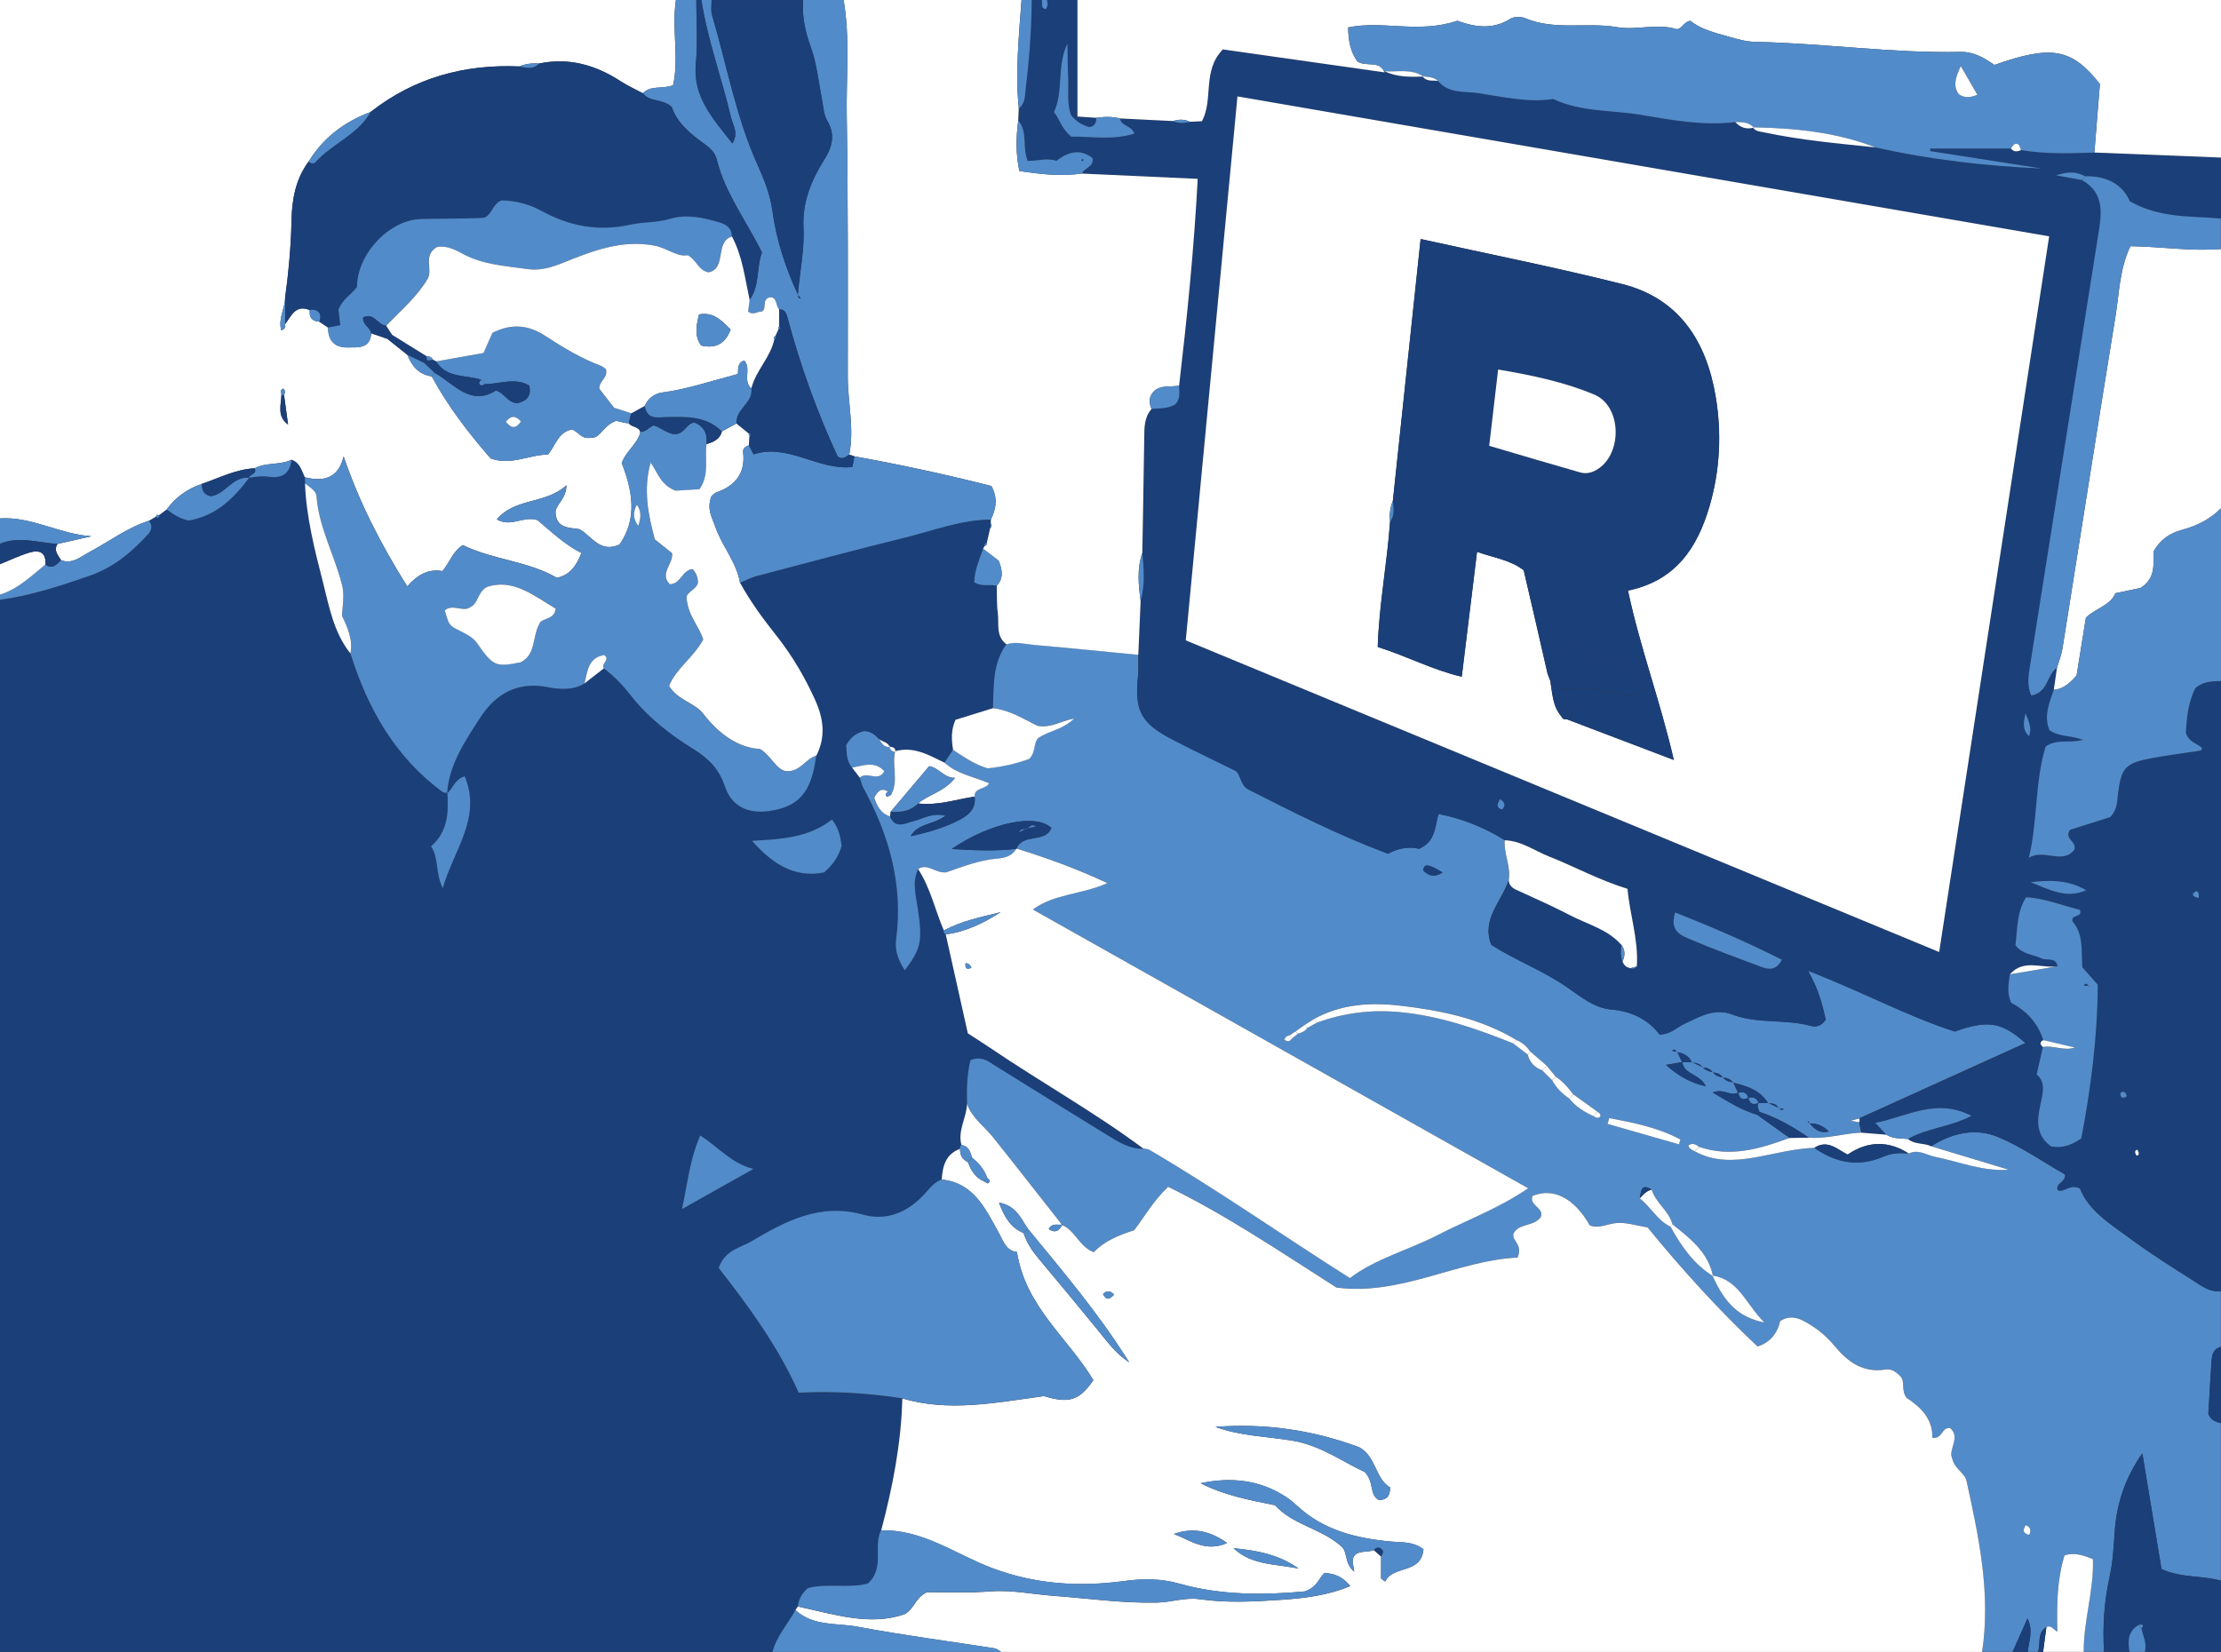 <svg width="660" height="491" viewBox="0 0 660 491" fill="none" xmlns="http://www.w3.org/2000/svg">
<rect x="0" y="0" width="660" height="491" fill="#333333" stroke="none"/>
<g clip-path="url(#clip0_503_88287)">
<path d="M229.565 491H0V178.271C9.168 177.062 17.822 174.176 26.551 171.155C33.816 168.632 39.056 164.175 43.965 158.827C45.007 157.679 45.46 156.213 44.252 154.778C44.931 154.37 45.611 153.977 46.291 153.57C46.91 154.083 47.227 153.932 47.227 153.131C47.997 152.557 48.752 151.998 49.523 151.424C51.531 152.905 53.616 154.234 56.077 154.703C64.172 153.373 69.413 148.161 74.02 142.027C75.968 141.65 77.841 141.408 79.925 141.725C83.595 142.284 86.253 140.819 86.585 136.649C89.153 137.45 89.591 139.882 90.588 141.891C90.588 142.496 90.618 143.115 90.633 143.719C90.995 153.706 93.487 163.359 95.934 172.938C97.822 180.295 99.151 188.03 104.135 194.255C109.27 210.616 117.38 224.999 131.486 235.378C131.849 235.635 132.453 235.574 132.936 235.665C133.269 241.496 133.133 247.192 128.058 251.573C130.46 255.078 129.251 259.323 131.547 264.007C134.96 252.389 143.191 243.007 138.071 230.755C134.885 231.767 134.628 234.501 132.846 235.801C133.435 227.129 138.298 220.134 142.708 213.275C147.103 206.462 153.597 202.458 162.614 204.211C166.148 204.905 170.15 205.283 173.654 203.153C175.572 201.657 177.505 200.162 179.423 198.666C182.459 200.932 185.042 203.636 187.368 206.613C192.533 213.23 199.148 218.382 206.11 222.672C210.747 225.527 213.692 228.64 215.384 233.686C217.362 239.563 222.059 241.934 228.417 241.073C237.389 239.865 241.179 235.438 242.524 224.621C245.378 219.016 244.698 213.653 242.146 208.003C239.005 201.083 235.199 194.678 230.502 188.74C226.59 183.815 222.905 178.739 219.854 173.225C221.47 172.56 223.026 171.714 224.702 171.261C239.427 167.378 254.123 163.42 268.908 159.794C277.351 157.724 285.552 154.461 294.433 154.446C294.463 154.808 294.433 155.156 294.387 155.518C294.342 156.017 294.281 156.5 294.236 156.999C293.904 158.419 293.572 159.839 293.254 161.274C292.741 161.441 292.514 161.803 292.56 162.347C292.409 162.604 292.258 162.861 292.107 163.133C290.959 166.381 289.554 169.569 289.479 173.074C291.714 174.569 294.07 173.572 296.2 174.116C296.275 176.805 296.139 179.509 296.487 182.168C296.909 185.386 295.762 189.103 299.099 191.535C294.931 197.261 295.354 203.969 295.082 210.526C291.336 211.689 287.591 212.852 283.921 213.985C282.546 217.022 282.728 219.968 283.211 222.944C282.38 224.213 281.535 225.482 280.704 226.751C276.052 224.515 271.521 221.766 265.994 223.322L266.054 223.533C266.19 222.204 265.223 222.098 264.302 221.962L264.453 222.098C263.849 220.678 262.324 220.542 261.251 219.787C260.073 218.457 258.744 217.4 256.751 217.354C254.576 217.883 252.794 219.077 251.48 221.524C251.661 223.639 251.419 226.132 253.216 228.186L255.527 231.193C255.829 232.145 255.98 233.172 256.449 234.018C264.166 248.159 268.44 263.01 266.281 279.311C265.843 282.589 267.006 285.565 268.863 288.466C273.711 282.045 274.179 279.87 272.745 270.11C272.171 266.167 270.978 262.254 272.835 258.356C276.52 263.977 277.88 270.579 280.492 276.637C280.387 277.166 280.568 277.528 281.051 277.77C283.256 287.665 285.476 297.561 287.621 307.2C290.113 308.816 292.227 310.146 294.281 311.536C309.339 321.748 325.258 330.632 339.877 341.524C335.905 341.66 332.673 339.666 329.487 337.717C318.22 330.813 307.013 323.833 295.792 316.853C293.692 315.554 291.759 313.802 288.391 315.192C287.41 319.225 287.228 323.652 287.364 328.109C287.243 332.263 284.495 336.055 285.718 340.391C285.295 340.648 285.159 341.011 285.31 341.479C281.006 343.05 280.1 346.646 279.828 350.634C277.593 351.435 276.249 353.293 274.738 354.955C269.784 360.379 263.471 363.038 256.479 361.089C243.747 357.554 233.386 362.992 223.267 369.035C220.065 370.954 215.429 371.528 213.571 376.937C222.316 388.162 231.091 399.976 237.343 414.011C247.81 413.497 258.004 414.132 268.123 415.688C267.806 429.058 265.238 442.051 261.84 454.923C259.424 459.818 263.064 466.117 257.929 470.725C252.205 472.266 245.816 470.544 240.077 472.1C238.219 473.732 237.404 475.514 237.087 477.539C236.875 477.901 236.633 478.249 236.392 478.596C234.111 482.736 230.789 486.316 229.565 491.03V491ZM223.464 249.926C229.384 256.574 235.893 261.106 244.91 259.323C247.447 257.087 249.154 254.716 250.105 251.437C249.758 249.02 249.411 246.376 247.236 243.581C240.137 249.156 231.891 249.398 223.464 249.926ZM208.089 337.491C204.962 344.501 204.328 351.647 202.652 359.382C210.007 355.242 216.426 351.646 223.887 347.447C217.422 345.875 213.783 341.222 208.074 337.491H208.089Z" fill="#1B3F79"/>
<path d="M253.202 228.156C251.42 226.101 251.646 223.609 251.465 221.494C252.779 219.046 254.561 217.853 256.736 217.324C258.729 217.369 260.058 218.427 261.236 219.756C262.007 220.95 262.701 222.234 264.438 222.068L264.287 221.932C264.484 222.899 265.088 223.397 266.039 223.503L265.979 223.291C264.937 227.537 267.081 232.084 264.786 236.208C264.469 235.891 264.151 235.574 263.819 235.257C261.81 234.018 260.783 235.211 259.756 237.07C260.572 239.472 261.599 241.783 264.469 242.659C266.13 246.482 268.909 244.654 271.431 244.034C274.285 243.339 276.959 241.436 281.006 242.448C277.246 245.228 272.7 244.699 270.615 248.536C275.207 247.509 279.723 246.27 283.891 244.276C286.821 242.871 290.144 241.088 289.6 236.737C289.358 234.063 292.877 234.698 293.889 232.779C289.026 230.694 284.253 229.984 280.689 226.691C281.52 225.422 282.366 224.153 283.196 222.883C286.368 224.908 289.419 227.144 293.406 228.337C297.635 227.975 301.969 226.902 305.775 225.573C307.89 223.518 306.998 220.708 308.554 219.318C311.65 217.143 315.562 217.007 319.232 213.502C314.792 214.438 312.209 216.432 308.282 215.707C304.446 213.879 300.187 211.054 295.067 210.465C295.339 203.908 294.901 197.2 299.085 191.475C301.803 190.568 304.506 191.399 307.18 191.641C317.54 192.562 327.886 193.605 338.231 194.602C338.231 196.611 338.398 198.636 338.186 200.615C337.084 211.235 338.896 214.861 348.35 219.786C354.346 222.914 360.463 225.799 367.139 229.093C368.739 230.165 368.528 233.368 370.944 234.637C384.522 241.557 398.13 248.4 412.463 253.748C415.8 251.86 419.183 251.633 421.645 252.283C426.599 250.123 426.297 245.923 427.445 241.919C434.755 243.354 441.128 245.983 447.109 249.7C446.792 253.733 448.997 257.495 448.302 261.574C446.339 267.889 440.086 273.147 443.167 280.867C450.673 285.626 458.874 288.632 466.048 293.708C469.733 296.307 473.886 299.631 478.704 300.038C484.836 300.552 489.684 302.969 493.143 307.471C496.42 307.471 498.157 305.402 500.392 304.359C504.893 302.274 509.363 299.464 514.71 301.519C522.261 304.42 530.477 302.803 538.165 304.933C539.509 305.311 541.2 305.039 542.514 303.09C541.548 298.633 540.309 293.844 537.243 288.526C553.041 294.615 566.785 302.048 580.861 306.595C590.738 303.075 594.831 303.77 601.884 310.025C585.256 317.563 568.854 324.996 552.467 332.429C551.833 332.596 551.183 332.762 549.93 333.079C551.168 333.321 551.803 333.442 552.437 333.562C552.648 334.59 552.86 335.602 553.071 336.629C547.846 336.841 542.756 338.548 537.47 338.125C532.894 334.983 528.136 332.218 522.82 330.48C522.533 329.619 521.944 328.788 522.548 327.837C523.53 327.837 524.512 327.837 525.493 327.822C526.505 328.32 527.532 328.819 528.544 329.302C528.967 329.498 529.269 330.314 530.069 329.574C529.405 329.498 528.937 329.453 528.469 329.408C527.895 327.988 526.641 328.003 525.418 327.912C523.031 324.014 519.074 322.776 514.966 321.794C514.257 320.691 513.154 320.373 511.946 320.268C511.221 319.18 510.149 318.817 508.925 318.757C508.231 317.624 507.128 317.322 505.905 317.261C505.18 316.068 503.971 315.932 502.748 315.811C501.917 313.877 500.317 313.031 498.353 312.714C497.945 312.442 497.734 311.46 496.903 312.321C497.477 312.442 497.945 312.533 498.429 312.623C498.897 313.65 499.365 314.663 499.833 315.69C498.459 315.932 497.085 316.158 495.031 316.521C498.58 319.633 501.993 321.748 506.886 322.866C505.089 319.089 500.452 319.482 499.894 315.735C500.875 315.735 501.857 315.735 502.839 315.735C503.881 316.219 504.938 316.702 505.98 317.186C506.75 318.137 507.838 318.485 509.001 318.696C509.711 319.784 510.843 320.041 512.021 320.207C512.731 321.31 513.864 321.567 515.042 321.718L516.431 324.74C514.347 326.039 512.233 323.41 508.925 324.709C513.788 327.595 517.625 330.042 522.11 331.326C525.342 333.623 528.559 335.934 531.791 338.231C523.047 341.449 514.257 344.123 504.878 340.89C503.896 340.149 502.884 339.575 501.691 340.482C501.902 341.569 502.869 341.796 503.639 342.249C509.152 345.241 514.997 345.135 520.932 344.123C526.988 343.095 532.954 341.403 539.146 341.177C545.565 345.679 552.331 346.978 559.747 343.745C562.073 342.733 564.625 342.612 567.177 342.869C569.987 341.449 572.433 343.322 574.986 343.836C582.22 345.286 589.167 348.217 596.9 347.673C589.213 345.346 581.525 343.02 573.823 340.693C580.06 336.75 587.053 335.149 593.759 337.974C600.812 340.935 607.2 345.437 613.634 349.108C613.951 351.45 610.795 351.556 611.444 353.746C613.544 354.532 614.963 351.707 618.074 353.248C620.551 359.759 627.031 363.793 633.026 368.189C639.053 372.631 645.411 376.634 651.739 380.653C654.216 382.224 656.663 384.234 659.97 383.72V400.338C657.463 400.958 657.282 403.028 657.146 405.037C656.798 410.249 656.512 415.461 656.225 420.265C657.04 422.26 658.505 422.637 659.97 423V469.834C654.246 468.232 647.993 469.063 642.3 466.359C640.442 455.134 638.615 444.09 636.606 431.989C631.35 439.543 629.009 447.051 628.42 455.074C628.088 459.576 627.907 464.048 626.925 468.504C625.279 475.892 624.765 483.416 625.233 490.985H619.192C619.117 481.754 622.243 472.795 621.926 463.413C618.95 462.22 616.443 461.343 613.483 462.295C611.188 469.804 611.188 477.312 611.354 484.972C610.145 484.413 609.556 482.902 608.107 483.627C605.237 485.38 606.46 488.537 605.614 490.985H602.594C602.745 488.023 604.391 485.062 602.488 481.074C600.766 484.926 599.407 487.963 598.063 490.985H589.001C591.659 473.611 588.02 456.766 584.334 439.921C583.609 437.594 580.815 436.597 580.09 433.349C578.882 430.886 582.779 427.094 579.456 424.405C576.783 424.284 577.417 427.653 574.215 427.336C574.427 421.701 570.696 418.135 566.588 415.476C564.791 413.195 566.256 410.461 564.67 409.01C563.281 407.575 561.967 406.759 560.366 407.031C553.842 408.089 549.295 404.946 545.384 400.263C543.451 397.936 541.276 395.867 538.693 394.22C535.673 392.286 532.697 390.337 529.027 392.603C528.091 396.531 525.841 399.059 522.276 400.187C510.526 389.129 499.486 376.952 489.609 364.805C485.863 364.156 483.22 363.294 480.411 363.491C477.723 363.687 475.14 365.289 472.421 364.186C467.785 356.043 461.593 352.9 455.415 355.438C454.253 358.294 459.07 359.004 457.832 361.768C455.702 364.654 451.277 363.461 449.722 366.709C449.389 369.005 452.606 369.866 450.96 373.764C433.169 374.58 416.284 385.216 397.148 382.678C380.52 372.087 364.42 361.149 347.127 352.734C342.536 357.13 340.165 361.602 337.008 365.651C332.568 367.056 328.218 368.809 325.016 372.178C320.621 370.41 319.489 365.696 315.637 364.095L315.547 363.974C308.75 355.317 301.984 346.646 295.112 338.049C292.469 334.756 288.784 332.278 287.35 328.048C287.214 323.591 287.395 319.165 288.377 315.131C291.744 313.756 293.693 315.494 295.777 316.793C306.998 323.773 318.205 330.752 329.472 337.657C332.658 339.606 335.89 341.6 339.863 341.464L339.712 341.343C340.24 341.434 340.769 341.524 341.297 341.615C361.671 353.535 380.973 367.162 401.135 379.883C408.868 374.036 418.519 371.588 427.203 367.102C435.736 362.69 444.889 359.412 454.132 353.187C404.322 325.147 355.857 297.863 306.923 270.322C313.478 265.548 321.12 266.001 329.079 262.481C319.156 257.873 310.699 254.897 302.105 252.223C303.948 247.539 310.548 250.772 312.436 246.104C307.859 241.708 294.342 244.503 282.804 252.359C289.494 252.751 295.732 253.038 301.984 252.328C300.746 254.579 298.42 255.033 296.275 255.214C290.763 255.697 285.703 257.737 281.203 259.293C277.895 259.64 275.705 256.483 272.836 258.311C270.993 262.224 272.171 266.137 272.745 270.065C274.18 279.839 273.696 282 268.863 288.421C266.991 285.52 265.843 282.529 266.281 279.265C268.456 262.964 264.182 248.113 256.449 233.973C255.981 233.111 255.83 232.099 255.528 231.147C257.506 229.047 261.01 232.628 262.807 229.214C259.847 225.981 256.464 227.657 253.217 228.141L253.202 228.156ZM385.685 307.26C386.803 306.988 387.815 306.55 388.479 305.553C389.446 305.024 390.427 304.48 391.394 303.951C399.278 301.066 407.403 300.069 415.77 300.824C427.626 301.897 438.712 305.734 449.646 310.145C451.081 311.233 452.501 312.321 453.935 313.424C454.555 315.766 455.974 317.352 458.285 318.137C459.267 319.119 460.233 320.101 461.215 321.083C462.453 323.38 464.266 325.132 466.38 326.598C468.313 328.985 470.851 330.541 473.599 331.795C474.188 332.233 474.777 332.505 475.457 331.976C475.835 331.13 475.215 330.798 474.672 330.405C472.27 328.668 469.854 326.945 467.453 325.208C465.972 323.259 464.402 321.416 462.333 320.056C461.442 318.968 460.535 317.866 459.644 316.778C458.013 315.373 456.382 313.953 454.736 312.548C453.709 310.976 452.319 309.828 450.598 309.088C440.131 302.773 428.502 300.371 416.586 298.951C407.524 297.863 398.674 298.301 390.458 302.879C389.536 303.453 388.63 304.042 387.709 304.616C386.803 305.251 385.896 305.9 384.975 306.535C384.371 306.928 383.767 307.335 383.178 307.728C382.468 307.894 381.864 308.166 381.713 308.997C382.649 309.874 383.374 309.496 384.009 308.589C384.567 308.136 385.141 307.683 385.7 307.23L385.685 307.26ZM537.621 333.94C537.515 333.29 537.349 333.155 537.183 333.578C537.183 333.593 537.53 333.759 537.712 333.849C539.131 335.496 540.611 336.992 543.466 336.312C541.653 334.56 539.826 333.834 537.621 333.94ZM487.283 356.209C490.59 358.732 492.523 362.766 496.435 364.639C499.592 370.365 503.262 375.668 508.925 379.263C512.656 387.527 516.779 391.591 524.33 393.147C518.757 387.572 516.794 380.487 509.031 379.188C507.521 372.147 502.22 368.114 497.039 363.974C495.982 359.91 492.025 357.584 490.832 353.595C487.509 351.571 487.721 354.335 487.283 356.224V356.209ZM478.206 332.339C478.04 332.913 477.858 333.487 477.692 334.046C484.776 336.07 491.859 338.11 498.927 340.134C499.078 339.651 499.214 339.182 499.365 338.699C492.75 335.134 485.485 333.714 478.206 332.324V332.339ZM428.683 259.353C424.409 256.71 423.08 256.634 422.959 258.794C424.394 260.124 425.934 261.015 428.683 259.353ZM601.99 453.321C601.038 454.771 601.084 455.799 603.017 456.222C603.712 454.817 603.304 453.925 601.99 453.321Z" fill="#528BC9"/>
<path d="M287.349 328.063C288.784 332.294 292.485 334.771 295.112 338.065C301.984 346.661 308.75 355.348 315.547 363.99C314.233 364.231 312.571 363.415 311.65 365.334C313.553 366.633 314.731 365.863 315.637 364.126C319.489 365.727 320.621 370.441 325.016 372.208C328.218 368.839 332.568 367.087 337.008 365.682C340.165 361.633 342.521 357.161 347.127 352.765C364.42 361.18 380.52 372.118 397.148 382.708C416.284 385.231 433.154 374.61 450.96 373.794C452.606 369.897 449.389 369.036 449.722 366.739C451.277 363.491 455.702 364.685 457.832 361.799C459.085 359.034 454.252 358.324 455.415 355.469C461.608 352.931 467.785 356.073 472.421 364.216C475.14 365.319 477.738 363.718 480.411 363.521C483.235 363.31 485.863 364.186 489.609 364.836C499.501 376.982 510.526 389.159 522.276 400.218C525.841 399.09 528.091 396.562 529.027 392.634C532.697 390.368 535.673 392.316 538.693 394.25C541.261 395.897 543.436 397.967 545.384 400.293C549.295 404.992 553.842 408.134 560.366 407.062C561.967 406.805 563.281 407.605 564.67 409.041C566.256 410.491 564.791 413.226 566.588 415.507C570.696 418.166 574.412 421.731 574.215 427.366C577.417 427.684 576.783 424.315 579.456 424.435C582.779 427.125 578.882 430.902 580.09 433.379C580.815 436.627 583.609 437.624 584.334 439.951C588.02 456.796 591.659 473.641 589.001 491.015H297.514C296.864 490.652 296.26 490.063 295.581 489.958C281.988 487.827 268.32 486.06 254.803 483.522C248.595 482.358 241.633 483.476 236.377 478.581C236.619 478.234 236.86 477.886 237.072 477.524C247.795 479.79 258.427 483.461 268.894 479.775C271.793 478.113 271.914 474.956 275.463 473.264C281.036 473.294 287.727 473.535 294.433 473.022C300.64 472.553 306.863 473.898 313.055 474.351C323.295 475.107 333.504 476.587 343.835 476.361C348.109 476.27 352.217 474.729 356.566 475.363C364.571 476.512 372.651 476.074 380.641 475.545C387.452 475.092 394.354 474.306 401.256 471.451C398.945 468.58 396.468 467.734 393.599 467.553C391.907 469.033 391.575 471.677 387.754 473.037C376.2 474.094 363.197 474.321 350.435 470.725C344.967 469.184 339.621 469.215 334.063 469.955C320.712 471.753 307.754 470.952 294.825 466.102C283.982 462.038 274.21 454.53 261.856 454.908C265.254 442.036 267.806 429.028 268.139 415.673C281.776 419.692 295.233 417.063 310.231 414.978C317.555 417.199 320.667 416.413 324.911 410.249C317.495 397.801 304.718 388.434 302.211 372.163C298.888 371.77 298.163 368.869 296.668 366.195C292.802 359.291 289.358 351.571 279.843 350.619C280.1 346.631 281.006 343.02 285.326 341.464C285.22 343.292 285.945 344.637 287.636 345.437C288.558 347.945 289.887 350.121 292.5 351.193C292.877 351.39 293.436 351.843 293.617 351.722C294.508 351.148 293.995 350.619 293.391 350.166C292.53 347.658 290.884 345.755 288.86 344.108C288.346 342.416 287.878 340.678 285.718 340.376C284.495 336.04 287.259 332.248 287.365 328.094L287.349 328.063ZM305.473 365.244C303.389 362.313 302.135 358.445 296.864 357.463C298.556 361.995 300.444 364.972 304.144 366.497C305.111 369.398 306.742 371.861 308.705 374.187C314.505 381.091 320.244 388.056 325.968 395.036C328.883 398.601 331.556 402.378 335.558 404.947C326.738 390.776 316 378.085 305.458 365.259L305.473 365.244ZM410.409 462.613V469.184C410.816 469.487 411.209 469.804 411.617 470.106C413.973 465.136 422.34 468.036 423.004 460.482C419.757 458.095 416.344 458.503 413.203 458.201C403.038 457.234 393.463 454.923 385.67 447.777C384.567 446.765 383.42 445.768 382.166 444.952C374.312 439.83 365.779 438.984 356.778 440.873C363.68 444.423 371.141 445.873 378.889 447.414C384.205 453.352 392.934 454.364 398.84 459.863C400.516 461.751 399.565 464.833 402.419 467.145C402.238 465.06 401.332 463.489 402.751 462.114C404.216 460.89 406.421 461.48 408.264 460.754C408.974 461.374 409.699 462.008 410.409 462.628V462.613ZM403.869 430.161C389.838 424.949 375.717 423.03 361.173 424.118C368.634 426.883 376.548 426.943 384.25 428.258C392.542 429.663 399.368 434.739 405.545 437.534C408.506 440.676 406.814 444.302 409.759 445.888C411.934 445.813 413.112 444.861 413.097 442.127C408.611 439.498 409.004 432.956 403.884 430.161H403.869ZM385.896 466.254C380.127 462.054 373.421 460.845 366.55 460.18C372.017 465.377 379.266 464.818 385.896 466.254ZM348.819 455.965C353.682 457.763 358.182 461.525 364.662 458.639C359.255 454.817 354.241 454.031 348.819 455.965ZM327.765 384.642C328.883 386.787 329.849 386.047 331.088 384.808C329.728 383.403 328.732 383.72 327.765 384.642Z" fill="white"/>
<path d="M552.512 332.46C568.899 325.027 585.301 317.594 601.929 310.055C594.876 303.801 590.783 303.106 580.906 306.626C566.83 302.093 553.086 294.645 537.288 288.557C540.354 293.89 541.593 298.664 542.559 303.121C541.245 305.07 539.539 305.342 538.209 304.964C530.522 302.834 522.321 304.45 514.755 301.55C509.408 299.51 504.953 302.305 500.437 304.39C498.202 305.432 496.45 307.517 493.187 307.502C489.714 303 484.881 300.583 478.749 300.069C473.931 299.661 469.778 296.337 466.093 293.739C458.919 288.663 450.733 285.656 443.212 280.897C440.131 273.162 446.383 267.92 448.347 261.605C448.513 263.75 450.189 264.279 451.79 265.004C456.744 267.27 461.743 269.491 466.561 272.014C471.772 274.733 477.752 276.169 481.845 280.837C481.679 282.484 481.543 284.115 482.177 285.717C482.54 286.91 483.355 287.575 484.579 287.741C485.334 288.058 485.923 287.847 486.421 287.227C486.965 279.266 484.307 271.802 483.658 264.173C475.124 261.544 467.92 257.541 460.293 254.534C455.959 252.827 452.062 249.866 447.154 249.73C441.188 246.014 434.814 243.385 427.49 241.95C426.342 245.953 426.644 250.153 421.69 252.314C419.228 251.664 415.845 251.891 412.507 253.779C398.19 248.416 384.567 241.587 370.989 234.668C368.573 233.399 368.784 230.196 367.183 229.123C360.508 225.83 354.391 222.929 348.395 219.817C338.941 214.892 337.128 211.266 338.231 200.645C338.442 198.666 338.261 196.627 338.276 194.632C338.503 189.284 338.744 183.936 338.971 178.588C340.315 173.859 339.953 169.085 339.469 164.296C339.666 152.86 339.892 141.408 340.043 129.971C340.089 126.95 340.058 123.974 342.218 121.541C344.62 121.315 347.112 121.511 349.286 120.182C350.797 118.535 350.495 116.556 350.404 114.622C352.76 94.363 354.829 74.073 355.932 53.149C343.925 52.605 332.718 52.091 321.512 51.578C322.282 49.84 325.212 49.583 324.684 46.955C321.431 44.417 317.862 44.699 313.976 47.801C311.272 46.788 308.176 47.891 305.412 47.786C303.721 43.556 305.563 39.174 302.618 35.851C302.679 34.642 302.739 33.433 302.784 32.225C304.823 30.623 304.582 28.282 304.853 26.076C305.896 17.419 306.53 8.732 306.59 0H309.611C309.852 0.952 309.112 2.342 310.713 2.734C311.514 1.858 311.287 0.937 311.121 0H320.183V34.642C322.328 34.793 324.064 34.899 325.786 35.02C325.756 36.364 325.424 37.482 323.762 37.784C321.603 37.256 319.79 36.032 318.295 34.279C316.981 30.623 317.6 26.846 317.419 23.13C317.253 19.731 317.268 16.331 317.208 12.932C313.93 19.776 316.135 26.967 313.205 33.312C314.972 35.563 315.395 38.222 318.355 40.625C323.959 40.474 330.468 41.803 337.098 39.718C336.192 37.18 333.156 37.558 332.824 35.201C338.08 35.458 343.351 35.73 348.607 35.986C350.223 36.757 351.884 36.606 353.561 36.213C354.799 36.153 356.037 36.107 357.185 36.047C360.689 29.475 357.17 21.136 363.408 14.7C379.236 16.951 395.35 19.232 411.465 21.529V21.166C415.12 22.979 419.062 22.858 423.004 22.767L422.762 22.692C423.925 24.429 425.783 23.779 427.384 24.082C430.51 27.904 435.192 27.073 439.225 27.677C446.716 28.795 454.207 30.578 461.592 29.43C469.929 33.403 478.93 32.693 487.448 34.113C496.676 35.669 506.131 37.467 515.676 36.289C517.171 37.92 518.968 38.6 521.158 37.935L520.932 37.845C521.672 39.084 522.971 39.069 524.164 39.325C535.113 41.667 546.229 42.664 557.33 43.812C573.611 47.483 590.118 49.357 606.822 50.097C595.752 48.36 584.666 46.637 573.596 44.9C573.611 44.658 573.641 44.401 573.656 44.16H597.625C598.485 45.232 599.512 45.096 600.6 44.613C607.834 45.837 615.129 45.595 622.409 45.353L660.03 46.849V64.978C651.165 64.147 642.027 64.993 632.966 59.827C630.836 54.811 626.033 52.242 619.645 52.409C617.274 51.094 614.857 50.883 611.036 52.137C614.479 52.756 616.609 53.149 618.754 53.542C625.792 57.545 624.493 63.981 623.511 70.221C616.82 112.628 610.054 155.02 603.379 197.427C602.896 200.494 602.276 203.697 603.696 206.749C608.755 205.842 608.242 200.6 611.308 198.5C610.991 200.691 610.674 202.881 610.356 205.072C608.922 209.075 607.351 213.064 609.088 217.082C611.942 219.062 615.25 218.548 619.01 219.938C614.782 221.041 611.323 219.53 607.94 221.902C604.693 232.371 605.629 243.808 602.941 255.003C607.411 252.162 613.045 257.178 616.488 252.525C617.198 250.032 613.301 249.398 615.204 246.663C619.207 245.394 623.451 244.05 627.121 242.886C629.326 240.59 629.16 238.279 629.431 236.043C630.398 228.171 631.606 226.842 639.49 225.361C644.157 224.485 648.884 223.881 653.596 223.186C654.276 223.08 654.518 222.823 654.306 222.264C652.886 220.92 650.545 220.678 649.609 217.868C649.836 213.517 650.304 208.607 652.464 204.528C655.001 202.383 657.568 202.579 660.06 202.443V383.735C656.753 384.264 654.306 382.24 651.829 380.668C645.501 376.65 639.143 372.646 633.117 368.205C627.121 363.793 620.642 359.759 618.165 353.263C615.038 351.722 613.634 354.547 611.534 353.762C610.885 351.586 614.042 351.465 613.724 349.124C607.29 345.437 600.887 340.935 593.849 337.989C587.128 335.179 580.15 336.766 573.913 340.709C571.738 339.636 569.02 340.271 567.041 338.548C572.644 335.27 579.395 335.073 585.89 331.674C575.423 326.251 566.95 331.871 557.33 333.759C558.946 335.481 559.792 336.388 560.622 337.279C558.145 337.083 555.669 336.871 553.177 336.675C552.965 335.648 552.754 334.635 552.542 333.608C552.708 333.23 552.723 332.853 552.572 332.475L552.512 332.46ZM597.262 289.614C596.945 292.273 596.28 294.963 597.64 298.029C602.02 300.341 605.584 303.937 607.2 309.149C606.037 309.768 606.233 310.463 607.094 311.188C606.535 313.621 605.992 316.068 605.252 319.346C608.046 321.597 607.064 325.027 606.309 328.532C605.327 333.094 605.055 337.566 609.571 340.709C612.788 341.313 615.537 340.406 618.527 338.307C621.366 323.335 623.345 307.985 623.405 292.651C621.623 290.627 620.158 288.965 618.814 287.439C618.527 282.468 619.161 277.604 615.944 273.872C615.25 271.576 619.071 272.83 618.089 270.397C612.863 269.098 607.774 266.983 602.095 266.651C599.195 271.364 599.558 276.395 598.939 280.912C601.113 283.738 604.179 283.602 606.596 284.795C608.227 285.596 610.9 284.312 611.489 287.182C606.732 287.907 601.355 284.901 597.277 289.584L597.262 289.614ZM608.937 70.266C528.528 56.397 448.739 42.649 367.727 28.674C362.592 82.775 357.487 136.422 352.367 190.357C427.263 221.343 501.343 251.996 576.254 282.997C587.204 211.719 598.017 141.348 608.937 70.281V70.266ZM497.794 271.213C495.982 276.833 499.621 278.072 502.431 279.266C509.318 282.197 516.355 284.78 523.378 287.394C525.508 288.194 527.788 288.602 529.525 285.279C519.27 280.097 508.834 275.595 497.794 271.213ZM603.409 262.254C608.71 264.203 613.86 267.361 619.932 264.611C614.842 261.59 609.209 261.469 603.409 262.254ZM601.899 212.006C601.355 214.65 600.842 216.78 602.956 218.835C603.892 216.282 602.835 214.408 601.899 212.006ZM445.794 237.523C444.662 239.215 444.752 240.152 446.353 240.635C447.305 239.608 447.441 238.671 445.794 237.523ZM653.355 266.908C653.596 265.351 653.007 264.566 652.312 265.049C651.014 265.926 651.693 266.575 653.355 266.908ZM632.014 325.812C631.818 325.42 631.712 324.8 631.395 324.664C630.443 324.241 629.869 324.876 630.187 325.692C630.504 326.523 631.35 326.371 632.014 325.812ZM635.155 341.721C634.521 341.887 634.37 342.265 634.582 342.884C634.853 343.624 635.276 343.715 635.548 342.99C635.669 342.673 635.306 342.159 635.155 341.721Z" fill="#1B3F79"/>
<path d="M90.603 141.891C89.621 139.882 89.183 137.45 86.6 136.649C83.157 138.326 79.094 137.359 75.681 139.187C70.063 139.474 65.124 142.073 59.944 143.84C55.7 145.306 52.181 147.768 49.538 151.424C48.767 151.998 48.012 152.557 47.242 153.132L46.593 152.996L46.306 153.585C45.626 153.993 44.947 154.385 44.267 154.793C37.773 156.863 32.366 161.018 26.445 164.16C23.878 165.52 21.491 167.786 18.154 166.502C17.263 165.021 15.873 163.631 17.097 161.683C20.465 160.927 23.817 160.157 27.185 159.401C17.761 158.797 9.409 153.464 0 154.098V0H200.87C199.541 8.415 201.881 17.072 200.009 25.351C196.686 26.574 193.348 25.275 191.038 27.723C188.832 26.544 186.537 25.517 184.453 24.157C177.007 19.323 169.063 17.026 160.197 18.885C158.158 18.718 156.18 18.975 154.277 19.746C137.966 19.051 123.119 23.1 110.131 33.282C102.383 36.183 96.085 40.881 91.72 48.012C87.839 53.224 86.751 59.328 86.631 65.567C86.48 73.272 85.77 80.917 84.728 88.531C84.682 91.749 82.583 94.786 83.595 98.185C84.833 97.777 84.864 97.082 84.743 96.327C86.6 93.924 87.839 90.404 92.053 92.172C91.826 94.287 92.687 95.511 94.892 95.602C95.768 96.191 96.644 96.765 97.52 97.354C97.46 101.282 99.544 103.337 103.319 103.261C106.295 103.201 109.98 103.76 110.327 99.076C111.913 99.62 113.499 100.164 115.1 100.708C117.078 102.294 119.057 103.865 121.05 105.452C122.379 108.821 124.449 111.344 128.3 111.872C133.118 120.786 139.249 128.718 145.804 136.256C151.845 138.477 157.207 135.138 162.87 135.108C165.106 132.343 165.906 128.385 169.984 127.66C171.811 128.219 172.718 130.712 175.708 130.092C178.396 130.334 179.076 126.618 182.927 125.152C183.411 124.925 185.117 125.832 186.854 125.772C187.7 127.041 189.799 126.663 190.313 128.37C189.557 131.905 186.159 133.839 184.755 137.616C187.896 145.653 189.557 154.098 184.09 161.864C178.351 164.417 176.025 159.567 172.249 157.301C169.259 156.788 165.106 157.165 165.076 151.998C165.529 149.596 168.262 148.252 168.338 144.233C162.085 149.929 153.174 147.859 147.632 154.37C151.891 156.833 155.485 153.268 159.699 154.567C163.671 157.83 167.719 161.849 172.808 164.357C171.222 168.194 169.501 170.838 165.498 171.744C156.875 166.728 146.393 166.381 137.528 162.015C134.477 163.994 133.676 167.136 131.471 169.75C127.469 168.98 124.071 170.777 121.02 174.282C113.197 161.834 106.823 149.43 102.111 135.652C100.571 142.163 96.206 143.251 90.633 141.861L90.603 141.891ZM84.41 117.432C84.833 116.737 84.788 116.103 84.199 115.513C83.217 115.8 83.504 116.526 83.64 117.19C83.595 120.287 82.16 123.672 85.604 126.195C85.196 123.173 84.803 120.303 84.41 117.432Z" fill="white"/>
<path d="M321.497 51.593C332.703 52.106 343.895 52.62 355.917 53.164C354.814 74.088 352.76 94.363 350.389 114.637C347.957 115.075 345.314 114.395 343.14 116.072C341.448 117.659 341.282 119.517 342.203 121.556C340.044 124.004 340.059 126.98 340.028 129.987C339.877 141.423 339.651 152.875 339.454 164.311C337.838 169.025 338.292 173.814 338.956 178.603C338.73 183.951 338.488 189.299 338.261 194.647C327.916 193.65 317.57 192.593 307.21 191.686C304.521 191.445 301.818 190.614 299.114 191.52C295.792 189.103 296.94 185.371 296.502 182.153C296.154 179.51 296.29 176.79 296.215 174.101C298.359 171.759 297.785 169.236 296.758 166.653C295.203 165.459 293.662 164.281 292.122 163.118C292.273 162.861 292.424 162.589 292.575 162.332C293.103 162.166 293.33 161.818 293.27 161.259C293.602 159.839 293.934 158.419 294.251 156.984C294.765 156.546 294.78 156.047 294.402 155.503C294.463 155.141 294.478 154.793 294.448 154.431C295.852 151.424 296.698 148.388 294.614 144.46C281.474 141.121 267.746 138.13 253.881 135.637C253.368 135.471 252.869 135.289 252.356 135.123C253.926 127.358 251.918 119.668 251.918 111.933C251.933 86.114 252.039 60.28 251.616 34.461C251.434 22.979 252.643 11.437 250.694 -0.015H303.555C302.784 10.726 301.667 21.438 302.739 32.225C302.679 33.433 302.618 34.642 302.573 35.85C301.939 40.73 301.803 45.58 302.905 50.822C309.294 51.804 315.335 52.469 321.482 51.578L321.497 51.593Z" fill="white"/>
<path d="M348.606 35.986C343.351 35.73 338.08 35.458 332.824 35.201C330.498 34.627 328.142 34.672 325.786 35.02C324.064 34.899 322.327 34.793 320.183 34.642V0H660V46.834L622.378 45.338C622.937 38.389 623.496 31.439 624.009 24.973C615.657 14.337 609.616 13.31 592.686 19.293C589.695 17.298 586.69 15.334 582.551 15.425C562.208 15.863 542 12.841 521.687 12.449C518.892 12.388 516.249 11.633 513.576 10.862C509.498 9.699 505.375 8.702 502.324 6.179C500.225 6.511 499.893 8.672 498.156 8.657C492.341 6.844 486.421 9.08 480.531 8.068C471.514 6.511 462.075 9.155 453.195 5.393C451.941 4.865 449.887 4.895 448.8 5.59C443 9.276 437.246 7.644 433.062 6.164C421.539 10.077 410.936 5.983 400.621 8.158C400.666 12.132 401.331 15.455 403.355 18.25C405.968 20.018 409.924 17.767 411.45 21.513C395.335 19.232 379.22 16.936 363.392 14.685C357.155 21.105 360.689 29.46 357.17 36.032C356.037 36.077 354.784 36.138 353.545 36.198C351.929 35.367 350.268 35.458 348.591 35.971L348.606 35.986Z" fill="white"/>
<path d="M610.312 205.042C610.629 202.851 610.946 200.66 611.263 198.47C611.822 196.566 612.577 194.693 612.894 192.744C618.15 159.839 623.285 126.905 628.647 94.015C629.764 87.186 629.825 80.071 633.072 73.166C642.118 73.302 651.044 74.738 660.015 74.013V151.062C656.783 154.34 652.857 156.304 648.416 157.498C644.958 158.419 641.967 160.277 639.928 163.979C639.868 167.514 640.759 171.805 636.107 174.751C634.204 175.159 631.758 175.672 628.601 176.337C627.197 179.963 622.771 180.733 619.857 183.589C618.935 189.345 618.014 195.025 617.093 200.751C615.265 202.851 613.332 204.785 610.312 205.042Z" fill="white"/>
<path d="M610.311 205.041C613.317 204.784 615.25 202.866 617.092 200.751C618.014 195.025 618.935 189.344 619.856 183.588C622.756 180.748 627.196 179.963 628.601 176.337C631.772 175.672 634.204 175.158 636.107 174.75C640.744 171.804 639.868 167.499 639.928 163.979C641.967 160.292 644.957 158.434 648.416 157.497C652.856 156.304 656.783 154.34 660.015 151.062V202.428C657.523 202.549 654.971 202.367 652.418 204.513C650.258 208.592 649.79 213.502 649.564 217.853C650.5 220.663 652.841 220.904 654.261 222.249C654.472 222.808 654.231 223.065 653.551 223.171C648.854 223.881 644.127 224.485 639.445 225.346C631.561 226.827 630.353 228.156 629.386 236.027C629.114 238.248 629.28 240.575 627.075 242.871C623.405 244.034 619.161 245.379 615.159 246.648C613.256 249.382 617.168 250.017 616.443 252.51C612.984 257.163 607.366 252.147 602.896 254.987C605.584 243.793 604.647 232.356 607.895 221.886C611.278 219.514 614.736 221.025 618.965 219.922C615.204 218.532 611.897 219.046 609.042 217.067C607.306 213.033 608.876 209.045 610.311 205.056V205.041Z" fill="#528BC9"/>
<path d="M250.709 0C252.643 11.437 251.434 22.994 251.631 34.476C252.054 60.295 251.963 86.129 251.933 111.948C251.933 119.683 253.942 127.388 252.371 135.138C251.344 135.803 250.377 136.74 248.942 135.712C242.735 122.372 237.766 108.458 233.945 94.151C233.552 92.656 232.948 91.976 231.498 91.915C230.381 90.843 231.015 88.305 228.78 88.335C226.197 88.924 227.98 91.537 226.409 92.565C225.14 92.474 223.887 93.819 222.271 92.595C222.422 91.492 222.573 90.329 222.739 89.15C225.865 84.86 224.717 79.557 226.439 75.025C221.802 65.673 215.474 57.424 212.982 47.347C212.469 45.278 210.943 43.918 209.312 42.755C205.023 39.688 201.066 36.364 199.661 31.802C196.792 29.218 193.046 30.427 191.053 27.692C193.348 25.26 196.686 26.559 200.024 25.32C201.882 17.072 199.541 8.415 200.87 0H206.911C206.911 6.27 207.379 12.6 206.79 18.809C205.808 28.992 212.016 35.352 217.634 42.634C219.582 39.492 217.785 37.256 217.241 34.944C214.477 23.251 210.279 11.92 208.421 0C209.433 0 210.43 0 211.442 0C211.472 1.496 211.185 3.097 211.593 4.487C215.988 19.383 218.706 34.778 225.14 49.04C227.104 53.406 228.886 57.893 229.52 62.606C230.713 71.384 233.432 79.618 237.117 87.594C237.313 87.972 236.951 88.773 237.947 88.667C237.615 88.274 237.343 87.942 237.071 87.625C237.615 80.887 239.095 74.254 238.748 67.426C238.385 60.204 241.074 53.602 244.789 47.68C247.357 43.601 248.278 40.05 245.801 35.851C244.759 34.068 244.699 32.028 244.321 30.049C243.279 24.641 242.75 19.036 240.893 13.914C239.231 9.291 238.295 4.819 238.627 0H250.709Z" fill="#528BC9"/>
<path d="M237.132 87.609C233.432 79.633 230.728 71.384 229.535 62.621C228.886 57.908 227.119 53.421 225.155 49.055C218.721 34.793 215.988 19.383 211.608 4.502C211.2 3.112 211.487 1.511 211.457 0.015C220.519 0.015 229.58 0.015 238.642 0.015C238.31 4.834 239.246 9.306 240.923 13.929C242.78 19.051 243.309 24.656 244.351 30.064C244.729 32.028 244.789 34.068 245.831 35.866C248.293 40.066 247.372 43.616 244.819 47.695C241.104 53.602 238.416 60.219 238.778 67.441C239.125 74.285 237.645 80.917 237.102 87.64L237.147 87.609H237.132Z" fill="#1B3F79"/>
<path d="M660 74.028C651.044 74.753 642.103 73.317 633.056 73.181C629.824 80.086 629.748 87.201 628.631 94.03C623.269 126.92 618.134 159.854 612.878 192.759C612.561 194.708 611.806 196.566 611.247 198.485C608.181 200.585 608.695 205.827 603.635 206.734C602.216 203.682 602.835 200.479 603.318 197.412C609.994 155.005 616.76 112.613 623.45 70.205C624.432 63.966 625.731 57.53 618.693 53.526C618.995 53.149 619.282 52.771 619.584 52.393C625.973 52.227 630.775 54.795 632.905 59.811C641.967 64.978 651.104 64.132 659.969 64.963V74.028H660Z" fill="#528BC9"/>
<path d="M625.263 491C624.795 483.431 625.324 475.907 626.955 468.52C627.952 464.063 628.118 459.591 628.45 455.089C629.039 447.067 631.38 439.558 636.636 432.004C638.644 444.106 640.472 455.164 642.33 466.374C648.023 469.079 654.276 468.248 660 469.849V491H637.346C638.086 488.477 636.772 486.256 636.334 483.899C636.832 483.658 636.983 483.235 636.56 482.932C636.334 482.766 635.835 482.993 635.458 483.038C632.316 484.942 632.256 487.873 632.83 491H625.278H625.263Z" fill="#1B3F79"/>
<path d="M236.392 478.566C241.633 483.461 248.61 482.343 254.818 483.507C268.335 486.045 282.003 487.812 295.596 489.942C296.275 490.048 296.879 490.637 297.529 491H229.565C230.789 486.271 234.111 482.706 236.392 478.566Z" fill="#528BC9"/>
<path d="M18.139 166.502C21.476 167.786 23.863 165.535 26.43 164.16C32.366 161.018 37.757 156.863 44.252 154.793C45.46 156.229 45.007 157.694 43.965 158.842C39.056 164.19 33.816 168.647 26.551 171.17C17.822 174.177 9.168 177.062 0 178.271V176.76C5.362 175.083 9.273 171.231 13.472 167.816C15.571 169.297 16.825 167.786 18.124 166.502H18.139Z" fill="#528BC9"/>
<path d="M608.121 483.642C609.571 482.917 610.16 484.428 611.368 484.987C611.202 477.327 611.202 469.819 613.497 462.31C616.458 461.374 618.95 462.235 621.94 463.428C622.257 472.795 619.131 481.769 619.206 491H607.124C607.456 488.552 607.789 486.09 608.106 483.642H608.121Z" fill="white"/>
<path d="M208.421 0C210.279 11.92 214.477 23.251 217.241 34.944C217.785 37.271 219.582 39.492 217.634 42.634C212 35.352 205.808 28.992 206.79 18.809C207.394 12.585 206.911 6.27 206.911 0H208.421Z" fill="#1B3F79"/>
<path d="M0 154.098C9.409 153.464 17.761 158.797 27.155 159.386C23.787 160.141 20.434 160.912 17.066 161.667C11.373 161.365 5.694 159.25 0 161.637V154.083V154.098Z" fill="#528BC9"/>
<path d="M302.755 32.24C301.667 21.453 302.8 10.726 303.57 0H306.591C306.53 8.732 305.896 17.419 304.824 26.091C304.552 28.297 304.794 30.654 302.755 32.24Z" fill="#528BC9"/>
<path d="M13.472 167.816C9.273 171.231 5.362 175.083 0 176.76C0 173.739 0 170.717 0 167.695C2.96 166.517 5.845 165.097 8.881 164.206C11.705 163.39 13.804 164.236 13.472 167.816Z" fill="white"/>
<path d="M13.472 167.816C13.804 164.236 11.705 163.39 8.881 164.205C5.845 165.097 2.945 166.502 0 167.695C0 165.686 0 163.661 0 161.652C5.694 159.265 11.388 161.365 17.066 161.682C15.843 163.631 17.233 165.006 18.124 166.502C16.81 167.801 15.556 169.297 13.472 167.816Z" fill="#1B3F79"/>
<path d="M660 423.015C658.535 422.637 657.07 422.275 656.255 420.281C656.542 415.476 656.829 410.264 657.176 405.052C657.312 403.043 657.493 400.973 660 400.354V423.015Z" fill="#1B3F79"/>
<path d="M598.078 491C599.437 487.963 600.782 484.942 602.503 481.089C604.391 485.093 602.745 488.054 602.609 491H598.078Z" fill="#1B3F79"/>
<path d="M636.334 483.899C636.787 486.256 638.101 488.477 637.346 491H632.815C632.256 487.873 632.301 484.942 635.443 483.038C635.73 483.325 636.032 483.612 636.319 483.899H636.334Z" fill="#528BC9"/>
<path d="M608.121 483.643C607.789 486.09 607.456 488.553 607.139 491H605.629C606.49 488.553 605.251 485.395 608.121 483.643Z" fill="#1B3F79"/>
<path d="M311.122 0C311.303 0.922 311.529 1.858 310.714 2.734C309.098 2.342 309.838 0.952 309.611 0H311.122Z" fill="#528BC9"/>
<path d="M272.82 258.311C275.705 256.468 277.88 259.625 281.187 259.293C285.703 257.737 290.748 255.697 296.26 255.214C298.405 255.033 300.716 254.564 301.969 252.328L302.105 252.238C310.683 254.912 319.156 257.888 329.079 262.496C321.12 266.016 313.462 265.578 306.923 270.337C355.856 297.878 404.337 325.163 454.132 353.202C444.889 359.442 435.736 362.705 427.203 367.117C418.519 371.604 408.853 374.051 401.135 379.898C380.988 367.162 361.686 353.55 341.297 341.63C340.769 341.539 340.24 341.449 339.711 341.358L339.862 341.479C325.243 330.586 309.324 321.703 294.267 311.49C292.213 310.1 290.098 308.771 287.606 307.154C285.446 297.516 283.241 287.62 281.036 277.724C287.047 276.999 292.303 274.34 297.363 271.138C291.608 272.573 285.764 273.706 280.478 276.591C277.865 270.518 276.505 263.931 272.82 258.311ZM286.942 286.306C286.715 287.816 287.198 288.27 288.678 287.68C288.331 286.804 287.848 286.351 286.942 286.306Z" fill="white"/>
<path d="M90.603 141.891C96.175 143.266 100.54 142.178 102.081 135.682C106.793 149.46 113.181 161.863 120.99 174.312C124.041 170.807 127.424 169.009 131.441 169.78C133.661 167.166 134.462 164.024 137.497 162.045C146.363 166.411 156.859 166.758 165.468 171.774C169.47 170.853 171.192 168.224 172.778 164.386C167.688 161.879 163.625 157.86 159.668 154.597C155.455 153.282 151.86 156.863 147.601 154.4C153.144 147.889 162.055 149.959 168.307 144.263C168.217 148.282 165.483 149.626 165.045 152.028C165.06 157.195 169.229 156.817 172.219 157.331C176.01 159.597 178.321 164.447 184.06 161.894C189.527 154.128 187.866 145.683 184.724 137.646C186.129 133.869 189.527 131.92 190.282 128.4C191.898 128.4 192.835 127.055 194.239 126.436C196.701 127.191 198.755 129.337 201.096 129.004C203.694 128.506 204.086 125.756 206.397 125.62C209.282 126.768 210.309 129.004 209.946 132.026C209.282 136.377 210.898 141.09 207.832 145.457C205.189 145.608 202.5 145.774 200.703 145.88C196.127 144.097 195.387 140.275 193.288 137.54L193.091 137.283L193.333 137.48C191.083 145.275 192.502 152.829 194.571 160.368C196.414 161.848 198.136 163.223 199.691 164.477C200.054 167.801 195.81 170.475 199.012 173.693C202.244 173.663 202.606 169.538 205.733 169.176C206.85 170.233 207.303 171.593 207.379 173.24C206.895 175.37 203.739 176.05 204.011 177.878C204.449 183.165 207.832 186.353 208.934 190.13C206.05 195.493 200.884 198.741 198.785 203.908C201.383 208.184 206.397 208.894 208.919 212.142C213.631 218.2 219.204 222.279 225.91 222.687C229.354 224.983 230.335 228.322 233.22 229.183C237.585 229.848 239.216 225.573 242.538 224.636C241.194 235.453 237.403 239.88 228.432 241.088C222.074 241.949 217.377 239.577 215.398 233.701C213.692 228.655 210.747 225.542 206.125 222.687C199.163 218.396 192.533 213.245 187.382 206.628C185.057 203.651 182.474 200.947 179.438 198.681C178.426 197.351 181.477 196.158 179.559 194.738C174.681 195.508 174.575 199.633 173.669 203.168C170.165 205.283 166.163 204.905 162.629 204.225C153.597 202.458 147.103 206.476 142.723 213.29C138.298 220.149 133.45 227.144 132.861 235.816L132.951 235.68C132.468 235.589 131.864 235.665 131.501 235.393C117.395 225.014 109.285 210.631 104.15 194.269C104.95 190.1 103.259 186.444 101.628 183.029C101.839 179.827 102.428 176.971 101.658 173.904C99.438 165.036 94.786 156.878 94.076 147.556C93.955 145.895 92.067 144.792 90.663 143.749C90.663 143.145 90.633 142.526 90.618 141.921L90.603 141.891ZM139.748 180.476C137.603 182.017 134.552 179.373 132.166 181.413C133.45 185.779 133.404 185.87 136.546 187.441C138.57 188.453 140.578 189.375 141.922 191.339C146.499 198.001 147.45 198.364 154.866 196.808C159.366 194.285 158.052 189.45 160.363 185.28C160.967 183.709 164.819 184.283 165.151 180.899C158.521 176.926 152.359 171.835 144.641 174.478C141.787 176.186 142.285 179.222 139.763 180.461L139.748 180.476ZM189.678 156.304C190.343 154.264 190.796 152.225 189.255 150.004C187.971 152.361 188.198 154.355 189.678 156.304Z" fill="#528BC9"/>
<path d="M279.828 350.589C289.328 351.541 292.786 359.276 296.653 366.165C298.148 368.824 298.873 371.74 302.196 372.132C304.703 388.388 317.48 397.77 324.895 410.219C320.651 416.383 317.54 417.168 310.215 414.948C295.233 417.033 281.776 419.661 268.123 415.643C258.004 414.086 247.795 413.452 237.343 413.966C231.091 399.946 222.316 388.116 213.571 376.891C215.429 371.483 220.05 370.909 223.267 368.99C233.386 362.947 243.747 357.493 256.479 361.043C263.487 362.992 269.785 360.333 274.738 354.91C276.249 353.248 277.593 351.39 279.828 350.589Z" fill="#528BC9"/>
<path d="M242.569 224.606C239.246 225.542 237.615 229.818 233.25 229.153C230.365 228.277 229.384 224.953 225.94 222.657C219.235 222.249 213.662 218.17 208.949 212.112C206.427 208.863 201.413 208.153 198.815 203.878C200.915 198.711 206.065 195.463 208.965 190.1C207.862 186.323 204.479 183.135 204.041 177.847C203.769 176.019 206.926 175.34 207.409 173.209C207.348 171.563 206.88 170.203 205.763 169.145C202.636 169.508 202.274 173.632 199.042 173.663C195.84 170.445 200.099 167.771 199.722 164.447C198.151 163.193 196.444 161.818 194.602 160.338C192.532 152.799 191.113 145.245 193.363 137.449L193.303 137.51C195.402 140.244 196.142 144.067 200.718 145.849C202.516 145.744 205.204 145.577 207.847 145.426C210.913 141.075 209.297 136.362 209.961 131.996C212.015 131.376 213.949 130.606 214.538 128.219C215.987 127.433 217.422 126.647 218.872 125.862C220.095 126.859 221.319 127.856 222.542 128.853L222.467 129.231L222.769 129.473C222.708 130.439 222.648 131.391 222.587 132.358C221.591 132.69 220.7 133.234 220.835 134.413C221.545 140.577 218.63 144.293 213.027 146.318C212.136 146.635 211.426 147.481 211.426 147.466C209.946 151.364 211.592 153.72 212.453 156.289C214.432 162.166 218.827 166.97 219.914 173.224C222.95 178.739 226.65 183.815 230.562 188.74C235.274 194.662 239.08 201.083 242.206 208.002C244.759 213.653 245.438 219.001 242.584 224.621L242.569 224.606Z" fill="white"/>
<path d="M219.9 173.225C218.812 166.97 214.417 162.166 212.439 156.289C211.578 153.721 209.932 151.364 211.412 147.466C211.412 147.466 212.106 146.635 213.013 146.318C218.631 144.278 221.531 140.577 220.821 134.413C220.685 133.235 221.576 132.691 222.573 132.358C223.011 133.235 223.434 134.111 223.902 135.048C234.232 131.694 243.113 139.912 253.307 138.809C253.534 137.555 253.715 136.604 253.896 135.652C267.746 138.145 281.49 141.121 294.629 144.475C296.713 148.403 295.883 151.439 294.463 154.446C285.582 154.461 277.382 157.724 268.939 159.794C254.153 163.435 239.458 167.378 224.733 171.261C223.056 171.699 221.5 172.56 219.884 173.225H219.9Z" fill="#528BC9"/>
<path d="M261.841 454.877C274.195 454.5 283.982 462.008 294.81 466.072C307.739 470.922 320.697 471.723 334.048 469.925C339.606 469.169 344.952 469.139 350.42 470.695C363.182 474.306 376.185 474.079 387.739 473.007C391.56 471.647 391.892 469.003 393.584 467.523C396.453 467.704 398.945 468.535 401.241 471.42C394.339 474.261 387.437 475.061 380.626 475.515C372.636 476.043 364.556 476.497 356.551 475.333C352.217 474.714 348.094 476.24 343.82 476.33C333.504 476.557 323.28 475.076 313.04 474.321C306.847 473.868 300.625 472.523 294.418 472.992C287.712 473.505 281.006 473.264 275.448 473.233C271.884 474.925 271.778 478.083 268.879 479.745C258.427 483.431 247.78 479.76 237.057 477.494C237.374 475.469 238.174 473.687 240.047 472.055C245.786 470.499 252.19 472.221 257.899 470.68C263.034 466.072 259.379 459.772 261.81 454.877H261.841Z" fill="#528BC9"/>
<path d="M295.097 210.495C300.217 211.084 304.476 213.909 308.312 215.737C312.239 216.463 314.822 214.468 319.262 213.532C315.592 217.037 311.68 217.173 308.584 219.348C307.029 220.753 307.92 223.548 305.805 225.603C302.015 226.947 297.665 228.02 293.436 228.368C289.449 227.174 286.398 224.938 283.226 222.914C282.743 219.937 282.562 216.991 283.936 213.955C287.606 212.822 291.352 211.658 295.097 210.495Z" fill="white"/>
<path d="M264.815 236.209C267.096 232.069 264.966 227.537 266.009 223.292C271.536 221.736 276.067 224.485 280.719 226.721C284.283 230.015 289.056 230.74 293.919 232.809C292.907 234.728 289.388 234.094 289.63 236.768C284.057 237.629 278.589 239.517 272.82 238.807C275.946 236.103 280.477 235.438 283.8 231.223C280.341 231.178 279.103 228.217 276.112 227.748C272.261 232.311 268.47 236.783 264.68 241.27C264.664 241.738 264.604 242.206 264.498 242.675C261.629 241.783 260.602 239.472 259.786 237.085C260.813 235.227 261.84 234.033 263.849 235.272C263.366 235.755 262.761 236.209 263.668 236.858C264.045 236.647 264.423 236.435 264.815 236.239V236.209Z" fill="white"/>
<path d="M223.464 249.926C231.876 249.413 240.122 249.156 247.236 243.581C249.411 246.361 249.758 249.02 250.106 251.437C249.169 254.715 247.447 257.087 244.91 259.323C235.894 261.106 229.384 256.574 223.464 249.926Z" fill="#528BC9"/>
<path d="M208.089 337.491C213.783 341.222 217.438 345.875 223.902 347.447C216.441 351.647 210.022 355.257 202.667 359.382C204.343 351.632 204.978 344.501 208.104 337.491H208.089Z" fill="#528BC9"/>
<path d="M132.861 235.786C134.643 234.486 134.9 231.752 138.087 230.74C143.206 242.992 134.975 252.374 131.562 263.992C129.266 259.324 130.475 255.063 128.073 251.558C133.148 247.177 133.284 241.481 132.951 235.65L132.861 235.786Z" fill="#528BC9"/>
<path d="M90.648 143.719C92.052 144.777 93.94 145.88 94.061 147.526C94.771 156.863 99.423 165.006 101.643 173.874C102.413 176.941 101.824 179.781 101.613 182.999C103.244 186.429 104.935 190.07 104.135 194.239C99.151 188.015 97.807 180.28 95.934 172.922C93.487 163.344 91.01 153.69 90.633 143.704L90.648 143.719Z" fill="white"/>
<path d="M49.538 151.424C52.181 147.768 55.7 145.305 59.944 143.84C60.064 145.366 60.215 146.862 62.511 147.466C66.77 147.179 69.005 141.544 73.974 141.982L74.019 142.042C69.413 148.176 64.172 153.373 56.077 154.718C53.615 154.249 51.531 152.92 49.523 151.439L49.538 151.424Z" fill="#528BC9"/>
<path d="M292.137 163.118C293.677 164.296 295.203 165.459 296.773 166.653C297.8 169.236 298.389 171.759 296.23 174.101C294.1 173.557 291.744 174.554 289.509 173.059C289.584 169.554 290.989 166.366 292.137 163.118Z" fill="#528BC9"/>
<path d="M75.681 139.187C79.094 137.359 83.157 138.326 86.6 136.649C86.268 140.819 83.61 142.284 79.94 141.725C77.856 141.408 75.983 141.65 74.035 142.027L73.989 141.967C74.276 140.864 76.451 140.909 75.681 139.172V139.187Z" fill="#528BC9"/>
<path d="M280.477 276.592C285.763 273.691 291.593 272.573 297.362 271.138C292.303 274.341 287.047 276.999 281.036 277.725C280.553 277.498 280.372 277.12 280.477 276.592Z" fill="#528BC9"/>
<path d="M173.685 203.138C174.606 199.603 174.696 195.479 179.575 194.708C181.493 196.128 178.442 197.322 179.454 198.651C177.536 200.147 175.603 201.642 173.685 203.138Z" fill="white"/>
<path d="M253.201 228.156C256.448 227.658 259.831 225.981 262.792 229.229C261.009 232.643 257.49 229.063 255.512 231.163L253.201 228.156Z" fill="white"/>
<path d="M287.606 345.392C285.915 344.607 285.19 343.262 285.295 341.419C285.144 340.95 285.265 340.588 285.703 340.331C287.863 340.633 288.331 342.371 288.845 344.063C288.437 344.501 288.029 344.939 287.606 345.377V345.392Z" fill="#528BC9"/>
<path d="M264.453 222.053C262.716 222.219 262.006 220.92 261.251 219.741C262.338 220.497 263.864 220.633 264.453 222.053Z" fill="white"/>
<path d="M46.306 153.585L46.593 152.996L47.242 153.132C47.242 153.932 46.925 154.083 46.306 153.57V153.585Z" fill="#528BC9"/>
<path d="M294.418 155.519C294.795 156.062 294.765 156.546 294.267 156.999C294.312 156.501 294.372 156.017 294.418 155.519Z" fill="#528BC9"/>
<path d="M293.269 161.259C293.345 161.818 293.103 162.166 292.575 162.332C292.514 161.788 292.756 161.441 293.269 161.259Z" fill="#528BC9"/>
<path d="M266.054 223.503C265.087 223.397 264.498 222.883 264.302 221.932C265.223 222.068 266.205 222.173 266.054 223.503Z" fill="white"/>
<path d="M481.83 280.867C477.737 276.199 471.757 274.763 466.546 272.044C461.713 269.521 456.729 267.3 451.775 265.034C450.159 264.294 448.483 263.765 448.332 261.635C449.042 257.571 446.821 253.794 447.139 249.76C452.047 249.896 455.944 252.857 460.278 254.564C467.905 257.571 475.124 261.574 483.643 264.203C484.292 271.833 486.95 279.311 486.406 287.258C485.787 287.424 485.183 287.59 484.564 287.771C483.34 287.605 482.525 286.925 482.162 285.747C482.948 284.055 482.978 282.423 481.83 280.867Z" fill="white"/>
<path d="M553.116 336.675C555.593 336.871 558.07 337.083 560.562 337.279C562.54 338.518 564.806 338.352 566.981 338.548C568.959 340.286 571.678 339.636 573.852 340.709C581.54 343.035 589.227 345.362 596.93 347.688C589.197 348.247 582.265 345.316 575.015 343.851C572.463 343.337 570.016 341.464 567.207 342.884C561.257 339.016 555.034 339.092 549.053 343.186C546.018 341.706 543.133 338.578 539.176 341.177C532.984 341.403 527.033 343.096 520.962 344.123C515.042 345.135 509.182 345.241 503.669 342.25C504.077 341.796 504.5 341.343 504.907 340.89C514.286 344.123 523.076 341.449 531.821 338.231C533.709 338.201 535.612 338.17 537.5 338.155C542.786 338.578 547.875 336.871 553.101 336.66L553.116 336.675Z" fill="white"/>
<path d="M301.984 252.313C295.731 253.024 289.508 252.752 282.803 252.344C294.341 244.488 307.859 241.708 312.435 246.089C310.562 250.757 303.947 247.524 302.104 252.208L301.968 252.298L301.984 252.313ZM305.14 246.27C305.986 246.074 306.816 245.878 307.874 245.636C306.454 244.79 305.971 245.938 305.231 246.361C304.566 246.724 303.509 246.029 302.844 247.358C303.811 246.89 304.475 246.588 305.14 246.27Z" fill="#1B3F79"/>
<path d="M449.661 310.146C438.726 305.734 427.641 301.897 415.785 300.824C407.418 300.069 399.307 301.066 391.409 303.952C391.106 303.589 390.789 303.241 390.457 302.909C398.673 298.331 407.523 297.893 416.585 298.981C428.501 300.401 440.131 302.803 450.597 309.118C450.28 309.466 449.963 309.813 449.661 310.176V310.146Z" fill="white"/>
<path d="M272.835 238.822C278.605 239.532 284.057 237.629 289.645 236.783C290.189 241.134 286.866 242.901 283.936 244.321C279.783 246.316 275.252 247.554 270.661 248.582C272.76 244.744 277.306 245.273 281.051 242.493C277.004 241.481 274.331 243.385 271.476 244.08C268.954 244.684 266.16 246.527 264.514 242.705C264.604 242.237 264.665 241.783 264.695 241.3C267.731 241.527 270.57 241.119 272.851 238.852L272.835 238.822Z" fill="#1B3F79"/>
<path d="M539.176 341.177C543.133 338.578 546.017 341.705 549.053 343.186C555.049 339.077 561.271 339.016 567.207 342.884C564.67 342.612 562.102 342.748 559.776 343.76C552.361 346.993 545.579 345.694 539.176 341.192V341.177Z" fill="#1B3F79"/>
<path d="M509.016 379.158C516.779 380.457 518.757 387.558 524.315 393.117C516.764 391.576 512.641 387.497 508.91 379.233L509.016 379.143V379.158Z" fill="white"/>
<path d="M508.91 379.248C503.246 375.653 499.576 370.365 496.42 364.624C496.616 364.398 496.813 364.171 497.024 363.944C502.204 368.084 507.506 372.118 509.016 379.158L508.91 379.248Z" fill="white"/>
<path d="M478.206 332.339C485.486 333.729 492.75 335.149 499.365 338.714C499.214 339.198 499.078 339.666 498.927 340.15C491.844 338.125 484.761 336.086 477.692 334.061C477.859 333.487 478.04 332.913 478.206 332.354V332.339Z" fill="white"/>
<path d="M522.156 331.342C517.67 330.073 513.834 327.61 508.971 324.725C512.263 323.425 514.393 326.054 516.477 324.755L516.598 324.861C516.945 326.568 517.897 327.051 519.467 326.296L519.618 326.386C519.951 328.124 520.962 328.532 522.518 327.822L522.594 327.882C521.974 328.834 522.579 329.665 522.865 330.526C522.624 330.798 522.397 331.07 522.156 331.342Z" fill="#1B3F79"/>
<path d="M499.938 315.781C500.497 319.527 505.134 319.135 506.931 322.912C502.053 321.794 498.624 319.663 495.075 316.566C497.114 316.219 498.489 315.977 499.878 315.735L499.938 315.781Z" fill="#1B3F79"/>
<path d="M537.499 338.155C535.612 338.185 533.709 338.216 531.821 338.231C528.589 335.934 525.372 333.623 522.14 331.327C522.381 331.055 522.623 330.783 522.849 330.511C528.151 332.248 532.923 335.013 537.499 338.155Z" fill="#1B3F79"/>
<path d="M490.817 353.58C491.995 357.569 495.967 359.895 497.024 363.959C496.828 364.186 496.616 364.412 496.42 364.639C492.508 362.766 490.575 358.747 487.268 356.209C488.264 355.076 489.276 353.973 490.817 353.58Z" fill="white"/>
<path d="M428.683 259.354C425.949 261.015 424.409 260.124 422.959 258.795C423.08 256.634 424.409 256.71 428.683 259.354Z" fill="#1B3F79"/>
<path d="M515.012 321.824C519.12 322.791 523.062 324.045 525.463 327.943L525.538 327.852C524.557 327.852 523.575 327.852 522.593 327.867L522.518 327.807C522.035 326.356 520.992 326.009 519.618 326.371L519.467 326.281C519.059 324.71 518.002 324.438 516.598 324.846L516.477 324.74L515.087 321.718L515.012 321.809V321.824Z" fill="#1B3F79"/>
<path d="M467.452 325.223C469.854 326.961 472.27 328.683 474.671 330.42C474.309 330.873 473.946 331.342 473.599 331.81C470.85 330.541 468.313 329 466.38 326.613C466.742 326.16 467.09 325.707 467.452 325.238V325.223Z" fill="white"/>
<path d="M601.989 453.321C603.318 453.926 603.711 454.817 603.016 456.222C601.083 455.799 601.038 454.772 601.989 453.321Z" fill="white"/>
<path d="M537.621 333.94C539.811 333.834 541.654 334.575 543.466 336.312C540.611 337.007 539.131 335.496 537.712 333.85L537.636 333.925L537.621 333.94Z" fill="#1B3F79"/>
<path d="M466.395 326.598C464.265 325.132 462.453 323.38 461.229 321.084C461.622 320.781 462 320.434 462.347 320.071C464.416 321.431 466.002 323.274 467.467 325.223C467.105 325.676 466.757 326.129 466.395 326.598Z" fill="white"/>
<path d="M454.736 312.548C456.367 313.953 457.998 315.373 459.644 316.778C459.191 317.231 458.738 317.684 458.3 318.138C456.004 317.352 454.569 315.766 453.95 313.424C454.237 313.152 454.494 312.865 454.736 312.548Z" fill="white"/>
<path d="M490.817 353.58C489.276 353.973 488.264 355.076 487.268 356.209C487.706 354.32 487.494 351.556 490.817 353.58Z" fill="#1B3F79"/>
<path d="M450.598 309.103C452.319 309.843 453.709 310.991 454.736 312.563C454.494 312.865 454.222 313.152 453.95 313.439C452.516 312.351 451.096 311.263 449.661 310.161C449.978 309.813 450.28 309.451 450.598 309.103Z" fill="white"/>
<path d="M499.879 315.72C499.41 314.693 498.942 313.681 498.474 312.653L498.398 312.744C500.362 313.061 501.978 313.907 502.793 315.841L502.884 315.75C501.902 315.75 500.921 315.75 499.939 315.75L499.879 315.705V315.72Z" fill="#1B3F79"/>
<path d="M461.215 321.084C460.233 320.102 459.267 319.12 458.285 318.138C458.738 317.684 459.191 317.231 459.629 316.778C460.52 317.866 461.427 318.968 462.318 320.056C461.97 320.419 461.608 320.766 461.2 321.068L461.215 321.084Z" fill="white"/>
<path d="M515.087 321.733C513.894 321.582 512.777 321.341 512.067 320.223L511.991 320.298C513.199 320.404 514.302 320.706 515.012 321.824L515.087 321.733Z" fill="#1B3F79"/>
<path d="M512.067 320.238C510.889 320.087 509.756 319.815 509.046 318.727L508.971 318.803C510.194 318.863 511.281 319.226 511.991 320.313L512.067 320.238Z" fill="#1B3F79"/>
<path d="M509.045 318.727C507.897 318.515 506.81 318.168 506.025 317.216L505.949 317.306C507.173 317.367 508.275 317.684 508.97 318.802L509.045 318.727Z" fill="#1B3F79"/>
<path d="M506.025 317.216C504.983 316.733 503.926 316.249 502.884 315.766L502.793 315.856C504.016 315.962 505.225 316.098 505.949 317.307L506.025 317.216Z" fill="#1B3F79"/>
<path d="M525.447 327.943C526.671 328.018 527.939 328.003 528.498 329.438L528.574 329.348C527.562 328.849 526.535 328.351 525.523 327.867L525.447 327.958V327.943Z" fill="#1B3F79"/>
<path d="M528.514 329.438C528.982 329.484 529.45 329.544 530.115 329.604C529.314 330.36 529.012 329.529 528.589 329.333L528.514 329.423V329.438Z" fill="#1B3F79"/>
<path d="M498.474 312.669C498.005 312.578 497.522 312.472 496.948 312.366C497.779 311.505 497.99 312.487 498.398 312.759L498.474 312.669Z" fill="#1B3F79"/>
<path d="M552.512 332.46C552.663 332.838 552.648 333.215 552.482 333.593C551.847 333.472 551.213 333.351 549.975 333.11C551.228 332.792 551.862 332.626 552.512 332.46Z" fill="white"/>
<path d="M391.408 303.936C390.442 304.465 389.46 305.009 388.493 305.538C388.237 305.236 387.965 304.934 387.708 304.631C388.629 304.057 389.535 303.468 390.457 302.894C390.789 303.226 391.106 303.574 391.408 303.936Z" fill="white"/>
<path d="M384.009 308.605C383.374 309.496 382.649 309.874 381.713 309.013C381.864 308.197 382.468 307.91 383.178 307.744C383.45 308.031 383.737 308.318 384.009 308.605Z" fill="white"/>
<path d="M384.975 306.565C385.881 305.931 386.787 305.281 387.708 304.631C387.965 304.934 388.222 305.236 388.494 305.538C387.829 306.535 386.817 306.973 385.7 307.245C385.473 307.003 385.231 306.777 384.99 306.55L384.975 306.565Z" fill="white"/>
<path d="M503.669 342.25C502.914 341.796 501.947 341.57 501.721 340.482C502.914 339.591 503.911 340.15 504.907 340.89C504.5 341.343 504.077 341.796 503.669 342.25Z" fill="white"/>
<path d="M383.177 307.758C383.781 307.366 384.385 306.958 384.974 306.565C385.216 306.792 385.458 307.018 385.684 307.26C385.125 307.713 384.552 308.166 383.993 308.62C383.721 308.333 383.449 308.046 383.162 307.758H383.177Z" fill="white"/>
<path d="M537.711 333.85C537.53 333.759 537.183 333.593 537.183 333.578C537.364 333.155 537.515 333.276 537.621 333.94L537.696 333.865L537.711 333.85Z" fill="#1B3F79"/>
<path d="M474.687 330.42C475.215 330.813 475.85 331.146 475.472 331.976C474.792 332.505 474.188 332.233 473.614 331.795C473.977 331.327 474.339 330.874 474.687 330.405V330.42Z" fill="white"/>
<path d="M408.263 460.739C406.421 461.464 404.216 460.875 402.751 462.099C401.331 463.489 402.252 465.06 402.419 467.13C399.564 464.818 400.516 461.751 398.839 459.848C392.919 454.349 384.204 453.337 378.888 447.399C371.14 445.858 363.679 444.408 356.777 440.858C365.779 438.969 374.312 439.815 382.165 444.937C383.419 445.752 384.567 446.75 385.669 447.762C393.462 454.908 403.038 457.219 413.202 458.186C416.343 458.488 419.772 458.065 423.004 460.467C422.339 468.021 413.972 465.12 411.616 470.091C411.208 469.789 410.816 469.471 410.408 469.169V462.598C410.725 461.978 411.284 461.344 410.695 460.649C409.895 459.712 409.049 459.908 408.263 460.724V460.739Z" fill="#528BC9"/>
<path d="M403.868 430.161C408.988 432.941 408.611 439.498 413.081 442.127C413.111 444.861 411.933 445.813 409.743 445.888C406.798 444.302 408.49 440.676 405.53 437.534C399.353 434.739 392.526 429.663 384.235 428.258C376.532 426.958 368.618 426.898 361.157 424.118C375.701 423.03 389.823 424.949 403.853 430.161H403.868Z" fill="#528BC9"/>
<path d="M305.473 365.243C316.015 378.07 326.738 390.76 335.573 404.931C331.571 402.363 328.898 398.586 325.983 395.02C320.259 388.041 314.52 381.091 308.72 374.172C306.772 371.845 305.126 369.368 304.159 366.482C304.597 366.074 305.035 365.651 305.473 365.243Z" fill="#528BC9"/>
<path d="M385.896 466.253C379.266 464.818 372.016 465.377 366.549 460.18C373.421 460.845 380.126 462.054 385.896 466.253Z" fill="#528BC9"/>
<path d="M348.818 455.965C354.24 454.031 359.239 454.817 364.661 458.639C358.182 461.525 353.697 457.748 348.818 455.965Z" fill="#528BC9"/>
<path d="M304.144 366.482C300.444 364.956 298.556 361.98 296.864 357.448C302.135 358.43 303.374 362.312 305.473 365.228C305.035 365.636 304.597 366.059 304.159 366.467L304.144 366.482Z" fill="#528BC9"/>
<path d="M327.765 384.642C328.746 383.72 329.728 383.403 331.087 384.808C329.849 386.047 328.867 386.787 327.765 384.642Z" fill="#528BC9"/>
<path d="M288.844 344.078C290.868 345.709 292.514 347.628 293.375 350.136C293.058 350.468 292.756 350.801 292.484 351.163C289.871 350.075 288.542 347.915 287.621 345.407C288.029 344.969 288.437 344.531 288.86 344.093L288.844 344.078Z" fill="#528BC9"/>
<path d="M315.652 364.111C314.746 365.848 313.568 366.634 311.665 365.319C312.586 363.401 314.248 364.216 315.562 363.975L315.652 364.095V364.111Z" fill="#528BC9"/>
<path d="M408.264 460.739C409.049 459.923 409.91 459.727 410.695 460.663C411.284 461.358 410.725 461.993 410.408 462.612C409.698 461.993 408.974 461.358 408.264 460.739Z" fill="#1B3F79"/>
<path d="M293.375 350.136C293.964 350.589 294.493 351.118 293.602 351.692C293.421 351.813 292.862 351.344 292.484 351.163C292.771 350.8 293.058 350.468 293.375 350.136Z" fill="#528BC9"/>
<path d="M608.937 70.266C598.017 141.332 587.203 211.704 576.254 282.982C501.328 251.981 427.248 221.328 352.367 190.342C357.487 136.407 362.592 82.775 367.727 28.659C448.739 42.619 528.528 56.382 608.937 70.251V70.266ZM464.507 213.653L464.356 213.592C464.779 213.789 465.217 213.864 465.685 213.819C475.91 217.702 486.134 221.6 497.386 225.875C493.338 208.335 487.327 192.457 483.763 175.536C497.975 172.575 504.364 162.785 507.958 150.563C511.13 139.776 511.658 128.627 509.786 117.659C507.022 101.448 498.972 88.667 482.056 84.422C462.407 79.481 442.502 75.538 422.143 71.036C419.349 97.369 416.63 123.097 413.897 148.811C413.126 150.82 412.779 152.89 413.066 155.035C412.175 167.469 409.789 179.766 409.396 192.291C418.11 195.01 425.737 199.149 434.361 201.129C435.902 188.604 437.352 176.76 438.907 164.009C444.148 165.867 448.83 166.426 452.772 169.493C453.965 174.615 455.158 179.721 456.336 184.827C457.514 189.949 458.692 195.07 459.855 200.192C460.127 200.917 460.399 201.627 460.671 202.352C461.305 206.008 461.32 209.846 463.933 212.882C464.054 213.169 464.235 213.426 464.477 213.608L464.507 213.653Z" fill="white"/>
<path d="M411.45 21.529C409.925 17.782 405.968 20.018 403.355 18.265C401.331 15.47 400.666 12.147 400.621 8.173C410.936 5.983 421.539 10.092 433.062 6.179C437.261 7.66 443 9.306 448.8 5.605C449.887 4.91 451.956 4.88 453.195 5.409C462.06 9.17 471.514 6.527 480.531 8.083C486.421 9.095 492.357 6.859 498.156 8.672C499.908 8.672 500.24 6.527 502.325 6.194C505.375 8.732 509.498 9.714 513.576 10.878C516.234 11.648 518.892 12.403 521.687 12.464C542 12.857 562.208 15.878 582.552 15.44C586.69 15.349 589.695 17.313 592.686 19.308C609.616 13.325 615.642 14.352 624.009 24.988C623.496 31.454 622.937 38.404 622.378 45.353C615.098 45.595 607.804 45.852 600.569 44.613C600.298 44.009 600.162 43.072 599.708 42.876C598.621 42.392 598.062 43.329 597.594 44.16H573.626C573.611 44.401 573.58 44.658 573.565 44.9C584.636 46.638 595.721 48.36 606.792 50.097C590.103 49.357 573.58 47.483 557.299 43.812C545.595 39.235 533.316 38.071 520.901 37.845L521.128 37.935C519.663 36.198 517.624 36.364 515.645 36.289C506.1 37.467 496.661 35.669 487.418 34.113C478.9 32.678 469.883 33.388 461.562 29.43C454.161 30.578 446.67 28.795 439.194 27.677C435.162 27.073 430.48 27.904 427.353 24.082C426.024 22.933 424.363 22.873 422.732 22.692L422.973 22.767C419.394 20.32 415.301 21.468 411.42 21.166V21.529H411.45ZM587.611 28.161C586.086 25.517 584.666 23.085 582.687 19.64C581.041 23.205 580.347 25.562 582.098 27.995C583.639 28.992 585.059 29.203 587.626 28.161H587.611Z" fill="#528BC9"/>
<path d="M607.185 309.164C605.569 303.936 602.004 300.356 597.625 298.044C596.265 294.962 596.93 292.288 597.247 289.629C601.989 288.829 606.717 288.028 611.459 287.227C610.87 284.357 608.197 285.641 606.566 284.84C604.149 283.647 601.083 283.783 598.908 280.957C599.528 276.44 599.165 271.409 602.065 266.696C607.729 267.013 612.833 269.143 618.059 270.443C619.041 272.875 615.235 271.621 615.914 273.917C619.146 277.634 618.497 282.514 618.784 287.484C620.128 289.01 621.593 290.672 623.375 292.696C623.315 308.03 621.351 323.38 618.497 338.352C615.507 340.452 612.758 341.358 609.541 340.754C605.01 337.611 605.297 333.124 606.279 328.577C607.034 325.072 608.015 321.627 605.221 319.391C605.961 316.113 606.52 313.681 607.064 311.233C610.236 310.689 613.332 312.517 616.564 311.399C613.437 310.659 610.296 309.919 607.17 309.194L607.185 309.164ZM620.762 293.044L621.004 293.467L620.702 293.089C620.279 292.847 619.962 291.911 619.252 292.862C619.811 292.923 620.279 292.983 620.747 293.044H620.762Z" fill="#528BC9"/>
<path d="M497.794 271.213C508.834 275.594 519.27 280.096 529.525 285.278C527.773 288.602 525.508 288.194 523.378 287.393C516.355 284.78 509.317 282.196 502.43 279.265C499.621 278.072 495.996 276.833 497.794 271.213Z" fill="#528BC9"/>
<path d="M566.981 338.548C564.791 338.352 562.54 338.518 560.562 337.279C559.716 336.388 558.886 335.481 557.27 333.759C566.89 331.871 575.363 326.251 585.829 331.674C579.35 335.058 572.599 335.27 566.981 338.548Z" fill="#528BC9"/>
<path d="M325.786 35.02C328.142 34.657 330.498 34.612 332.824 35.201C333.156 37.558 336.192 37.18 337.098 39.718C330.468 41.803 323.943 40.473 318.355 40.624C315.395 38.222 314.972 35.563 313.205 33.312C316.135 26.967 313.93 19.776 317.207 12.932C317.268 16.331 317.253 19.746 317.419 23.13C317.6 26.846 316.981 30.638 318.295 34.279C319.79 36.032 321.602 37.24 323.762 37.784C325.423 37.482 325.756 36.364 325.786 35.02Z" fill="#528BC9"/>
<path d="M321.497 51.593C315.35 52.469 309.309 51.819 302.92 50.837C301.818 45.595 301.954 40.745 302.588 35.866C305.533 39.189 303.69 43.586 305.382 47.801C308.146 47.907 311.257 46.804 313.945 47.816C317.832 44.714 321.401 44.432 324.653 46.97C325.197 49.584 322.252 49.84 321.482 51.593H321.497ZM321.844 47.907L321.889 47.287L321.285 47.559L321.844 47.922V47.907Z" fill="#528BC9"/>
<path d="M520.901 37.845C533.331 38.071 545.595 39.25 557.3 43.812C546.199 42.649 535.068 41.667 524.133 39.325C522.94 39.069 521.641 39.084 520.901 37.845Z" fill="white"/>
<path d="M342.203 121.557C341.282 119.517 341.448 117.674 343.14 116.072C345.314 114.38 347.973 115.075 350.389 114.637C350.48 116.571 350.797 118.55 349.271 120.197C347.081 121.526 344.605 121.33 342.203 121.557Z" fill="#528BC9"/>
<path d="M603.409 262.254C609.209 261.469 614.842 261.589 619.932 264.611C613.845 267.361 608.71 264.203 603.409 262.254Z" fill="#528BC9"/>
<path d="M607.185 309.164C610.312 309.904 613.453 310.629 616.579 311.369C613.347 312.487 610.251 310.659 607.079 311.203C606.219 310.478 606.022 309.783 607.185 309.164Z" fill="white"/>
<path d="M611.474 287.212C606.731 288.013 602.004 288.814 597.262 289.614C601.34 284.931 606.716 287.922 611.474 287.212Z" fill="white"/>
<path d="M601.899 212.006C602.835 214.408 603.893 216.281 602.956 218.835C600.842 216.765 601.355 214.65 601.899 212.006Z" fill="#528BC9"/>
<path d="M338.956 178.603C338.291 173.814 337.838 169.025 339.454 164.311C339.937 169.1 340.3 173.874 338.956 178.603Z" fill="#528BC9"/>
<path d="M411.436 21.166C415.317 21.468 419.41 20.304 422.989 22.767C419.047 22.873 415.106 22.979 411.436 21.166Z" fill="white"/>
<path d="M618.709 53.527C616.579 53.134 614.435 52.756 610.991 52.122C614.812 50.852 617.229 51.079 619.6 52.394C619.298 52.771 618.996 53.149 618.709 53.527Z" fill="#528BC9"/>
<path d="M445.794 237.523C447.456 238.671 447.305 239.608 446.353 240.635C444.737 240.152 444.662 239.215 445.794 237.523Z" fill="#528BC9"/>
<path d="M653.355 266.907C651.694 266.575 651.014 265.925 652.313 265.049C653.008 264.581 653.597 265.351 653.355 266.907Z" fill="#528BC9"/>
<path d="M597.595 44.159C598.063 43.313 598.622 42.392 599.709 42.875C600.162 43.072 600.298 44.008 600.57 44.613C599.483 45.096 598.44 45.232 597.595 44.159Z" fill="white"/>
<path d="M348.606 35.986C350.283 35.473 351.944 35.382 353.56 36.213C351.884 36.606 350.222 36.742 348.606 35.986Z" fill="#528BC9"/>
<path d="M481.83 280.867C482.978 282.423 482.948 284.055 482.162 285.747C481.528 284.161 481.664 282.514 481.83 280.867Z" fill="#528BC9"/>
<path d="M515.661 36.273C517.625 36.349 519.663 36.183 521.144 37.92C518.954 38.57 517.171 37.905 515.661 36.273Z" fill="white"/>
<path d="M632.015 325.812C631.35 326.371 630.504 326.523 630.187 325.692C629.87 324.876 630.459 324.241 631.395 324.664C631.712 324.8 631.818 325.42 632.015 325.812Z" fill="#528BC9"/>
<path d="M422.747 22.676C424.378 22.858 426.024 22.903 427.369 24.066C425.783 23.779 423.91 24.414 422.747 22.676Z" fill="white"/>
<path d="M635.156 341.721C635.307 342.144 635.669 342.657 635.548 342.99C635.276 343.715 634.853 343.639 634.582 342.884C634.355 342.265 634.521 341.887 635.156 341.721Z" fill="white"/>
<path d="M484.549 287.771C485.168 287.605 485.787 287.439 486.391 287.257C485.893 287.862 485.289 288.088 484.549 287.771Z" fill="#528BC9"/>
<path d="M191.038 27.722C193.031 30.442 196.777 29.233 199.647 31.832C201.051 36.379 205.008 39.718 209.297 42.785C210.944 43.963 212.454 45.308 212.967 47.377C215.459 57.454 221.772 65.688 226.424 75.055C224.702 79.572 225.85 84.89 222.724 89.18C221.334 82.79 220.609 76.218 217.468 70.311C217.498 67.849 215.867 66.761 213.858 66.141C209.01 64.661 203.921 63.588 199.058 65.069C195.146 66.247 191.174 65.945 187.428 66.776C177.808 68.906 169.29 67.305 160.741 62.606C157.207 60.657 152.842 59.569 149.021 59.585C146.258 60.687 146.258 63.8 143.811 64.766C137.573 65.084 131.321 64.948 125.083 65.114C115.598 65.386 106.129 75.538 106.069 85.328C104.468 87.504 101.84 88.878 100.586 92.006C100.722 93.29 100.918 95.012 101.115 96.734L101.19 96.659L97.505 97.369C96.629 96.78 95.753 96.206 94.877 95.616C95.149 94.68 95.391 93.728 94.726 92.837C93.941 92.126 93.035 91.945 92.023 92.172C87.794 90.389 86.571 93.909 84.713 96.326C84.713 93.728 84.713 91.129 84.713 88.531C85.755 80.917 86.465 73.272 86.616 65.567C86.737 59.328 87.824 53.224 91.706 48.012C92.295 48.662 93.246 48.752 93.669 48.269C98.638 42.694 106.31 40.096 110.116 33.282C123.09 23.115 137.951 19.051 154.262 19.746C156.331 20.108 158.431 20.728 160.182 18.884C169.063 17.026 177.007 19.323 184.438 24.157C186.522 25.517 188.818 26.544 191.023 27.722H191.038Z" fill="#1B3F79"/>
<path d="M97.505 97.354L101.19 96.644L101.114 96.719C100.918 94.997 100.737 93.275 100.586 91.99C101.839 88.848 104.467 87.488 106.068 85.313C106.128 75.523 115.598 65.356 125.083 65.099C131.32 64.918 137.573 65.069 143.81 64.751C146.257 63.8 146.257 60.672 149.021 59.569C152.827 59.569 157.207 60.642 160.741 62.591C169.289 67.289 177.807 68.876 187.428 66.761C191.173 65.93 195.145 66.232 199.057 65.053C203.905 63.588 209.01 64.645 213.858 66.126C215.882 66.746 217.513 67.833 217.468 70.296C212.242 71.867 215.988 79.859 210.475 80.947C207.379 80.297 207.092 77.396 204.328 75.855C201.171 76.46 198.136 73.71 194.39 73C184.724 71.172 176.055 74.571 167.537 78.001C163.897 79.466 160.499 80.539 156.693 79.98C150.033 78.998 143.252 78.711 137.09 75.251C134.854 73.997 132.106 72.849 129.659 73.499C125.626 76.037 128.541 79.904 127.106 82.76C123.874 88.229 119.026 92.293 114.722 96.825C112.29 96.659 110.992 92.701 107.88 94.408C107.79 96.704 110.085 97.323 110.297 99.106C109.934 103.79 106.264 103.231 103.289 103.291C99.513 103.367 97.429 101.312 97.49 97.384L97.505 97.354Z" fill="#528BC9"/>
<path d="M186.839 125.771C185.118 125.832 183.411 124.925 182.913 125.152C179.076 126.617 178.397 130.334 175.693 130.092C172.703 130.711 171.797 128.219 169.969 127.66C165.892 128.385 165.091 132.343 162.856 135.108C157.177 135.138 151.831 138.477 145.789 136.256C139.22 128.717 133.088 120.771 128.285 111.872C128.587 111.525 128.874 111.177 129.176 110.83C135.006 114.108 139.809 120.891 147.375 116.072C150.094 116.933 150.849 119.789 153.779 119.834C156.18 119.26 158.068 118.021 157.253 114.607C152.948 112.099 148.478 114.199 144.113 114.184C143.751 113.761 143.388 113.338 143.011 112.915C138.419 111.358 132.71 112.567 129.584 107.43C134.221 106.599 138.857 105.769 143.645 104.923C144.581 102.807 145.472 100.798 146.288 98.955C151.982 96.039 157.087 96.583 162.116 99.907C167.281 103.336 172.612 106.494 178.457 108.699C179.092 108.941 179.635 109.455 180.028 109.727C180.738 112.295 177.929 113.292 178.065 115.543C179.514 117.417 181.025 119.365 182.46 121.209C184.272 121.798 185.918 122.327 187.564 122.855C187.323 123.837 187.081 124.819 186.839 125.786V125.771ZM150.29 125.333C151.997 127.448 153.311 127.509 154.821 125.257C153.462 123.898 152.254 123.052 150.29 125.333Z" fill="#528BC9"/>
<path d="M186.839 125.771C187.08 124.789 187.322 123.807 187.564 122.84C188.908 122.1 190.252 121.36 191.581 120.62C192.306 125.046 195.614 124.019 198.513 123.958C204.253 123.853 210.007 123.717 214.507 128.234C213.918 130.621 211.985 131.376 209.931 132.011C210.294 128.989 209.282 126.738 206.382 125.605C204.071 125.726 203.679 128.491 201.081 128.989C198.755 129.322 196.686 127.176 194.224 126.421C192.82 127.04 191.883 128.4 190.267 128.385C189.754 126.678 187.654 127.056 186.809 125.786L186.839 125.771Z" fill="#1B3F79"/>
<path d="M110.131 33.282C106.31 40.096 98.653 42.694 93.684 48.269C93.261 48.752 92.31 48.662 91.721 48.012C96.085 40.881 102.399 36.183 110.131 33.282Z" fill="#528BC9"/>
<path d="M75.681 139.187C76.451 140.924 74.277 140.879 73.99 141.982C69.021 141.544 66.77 147.179 62.526 147.466C60.231 146.862 60.08 145.366 59.959 143.84C65.139 142.073 70.078 139.474 75.696 139.187H75.681Z" fill="#1B3F79"/>
<path d="M121.036 105.451C119.057 103.865 117.079 102.294 115.085 100.708C115.553 100.3 116.021 99.892 116.49 99.484C119.903 101.599 123.301 103.714 126.714 105.829C126.76 106.267 126.85 106.705 126.971 107.128C126.684 107.385 126.412 107.672 126.171 107.959C124.464 107.128 122.742 106.282 121.036 105.451Z" fill="#1B3F79"/>
<path d="M84.41 117.432C84.803 120.303 85.181 123.173 85.603 126.195C82.16 123.672 83.595 120.272 83.64 117.19L83.987 117.447H84.425L84.41 117.432Z" fill="#1B3F79"/>
<path d="M121.035 105.452C122.742 106.283 124.464 107.129 126.17 107.96C127.167 108.911 128.164 109.863 129.176 110.815C128.889 111.162 128.587 111.51 128.285 111.857C124.433 111.329 122.364 108.806 121.035 105.437V105.452Z" fill="#528BC9"/>
<path d="M110.327 99.076C110.116 97.293 107.82 96.674 107.911 94.378C111.022 92.671 112.306 96.629 114.752 96.795C115.341 97.686 115.93 98.593 116.504 99.484C116.036 99.892 115.568 100.3 115.1 100.708C113.514 100.164 111.928 99.62 110.327 99.076Z" fill="#1B3F79"/>
<path d="M84.728 88.516C84.728 91.114 84.728 93.713 84.728 96.311C84.848 97.067 84.833 97.761 83.58 98.169C82.568 94.77 84.682 91.719 84.712 88.516H84.728Z" fill="#528BC9"/>
<path d="M160.198 18.884C158.446 20.742 156.346 20.108 154.277 19.745C156.18 18.975 158.159 18.718 160.198 18.884Z" fill="#528BC9"/>
<path d="M92.038 92.172C93.05 91.93 93.956 92.111 94.741 92.837C95.391 93.728 95.149 94.665 94.892 95.616C92.672 95.526 91.811 94.302 92.053 92.187L92.038 92.172Z" fill="#528BC9"/>
<path d="M84.41 117.432H83.972L83.625 117.19C83.489 116.525 83.202 115.8 84.184 115.513C84.773 116.102 84.818 116.737 84.395 117.432H84.41Z" fill="#528BC9"/>
<path d="M253.896 135.652C253.715 136.604 253.534 137.555 253.307 138.809C243.113 139.912 234.232 131.694 223.902 135.047C223.434 134.111 223.011 133.235 222.573 132.358C222.633 131.391 222.694 130.44 222.754 129.473L223.162 129.035L222.543 128.853C221.319 127.856 220.096 126.859 218.873 125.862C218.465 121.587 223.887 119.789 223.283 115.438C224.581 110.09 229.022 106.207 230.109 100.753L230.623 100.436L230.441 99.862C230.759 99.152 231.076 98.457 231.393 97.747L231.952 97.475L231.484 97.067C231.484 95.344 231.484 93.637 231.484 91.915C232.918 91.975 233.522 92.655 233.93 94.151C237.751 108.458 242.72 122.357 248.927 135.712C250.362 136.74 251.329 135.803 252.356 135.138C252.869 135.304 253.368 135.486 253.881 135.652H253.896Z" fill="#1B3F79"/>
<path d="M231.378 97.762C231.06 98.472 230.743 99.167 230.426 99.877L229.973 100.209L230.109 100.768C229.022 106.222 224.581 110.105 223.282 115.453C220.624 113.277 223.343 109.621 221.198 107.174C218.57 107.899 219.673 110.936 219.159 111.208C210.807 113.398 203.966 115.74 196.777 116.677C194.572 116.964 192.593 118.353 191.612 120.635C190.267 121.375 188.923 122.115 187.594 122.856C185.948 122.327 184.302 121.798 182.489 121.209C181.07 119.366 179.544 117.402 178.094 115.543C177.958 113.277 180.768 112.28 180.058 109.727C179.665 109.455 179.136 108.941 178.487 108.7C172.657 106.494 167.326 103.321 162.146 99.907C157.116 96.583 152.012 96.024 146.318 98.955C145.502 100.798 144.611 102.808 143.675 104.923C138.872 105.784 134.235 106.615 129.614 107.431C129.312 107.28 129.025 107.128 128.723 106.992C128.285 106.222 127.635 105.844 126.744 105.859C123.331 103.744 119.933 101.629 116.52 99.514C115.931 98.623 115.341 97.716 114.768 96.825C119.072 92.293 123.92 88.244 127.152 82.76C128.587 79.904 125.672 76.037 129.704 73.499C132.151 72.834 134.9 73.997 137.135 75.251C143.297 78.711 150.063 79.013 156.739 79.98C160.545 80.539 163.943 79.466 167.583 78.001C176.101 74.571 184.77 71.187 194.436 73C198.181 73.71 201.217 76.46 204.374 75.856C207.137 77.412 207.439 80.297 210.52 80.947C216.033 79.874 212.287 71.867 217.513 70.296C220.655 76.203 221.379 82.775 222.769 89.165C222.618 90.344 222.452 91.507 222.301 92.61C223.917 93.819 225.17 92.489 226.439 92.58C228.01 91.552 226.228 88.939 228.81 88.35C231.045 88.319 230.411 90.858 231.529 91.93C231.529 93.652 231.529 95.36 231.529 97.082C231.227 97.263 231.196 97.49 231.423 97.762H231.378ZM217.12 97.913C214.387 95.329 212.182 92.655 207.726 93.456C206.926 96.765 206.277 99.816 208.346 102.702C212.665 103.729 215.59 102.133 217.12 97.913Z" fill="white"/>
<path d="M237.102 87.64C237.373 87.957 237.63 88.274 237.978 88.682C236.981 88.788 237.343 87.987 237.147 87.609L237.102 87.64Z" fill="#1B3F79"/>
<path d="M635.442 483.038C635.82 482.993 636.318 482.766 636.545 482.932C636.968 483.234 636.817 483.657 636.318 483.899C636.016 483.612 635.729 483.325 635.442 483.038Z" fill="#528BC9"/>
<path d="M286.942 286.306C287.848 286.336 288.331 286.804 288.679 287.68C287.199 288.285 286.715 287.832 286.942 286.306Z" fill="#528BC9"/>
<path d="M139.748 180.477C142.27 179.238 141.772 176.201 144.626 174.494C152.359 171.85 158.506 176.956 165.136 180.915C164.804 184.284 160.938 183.71 160.349 185.296C158.053 189.45 159.367 194.3 154.851 196.823C147.451 198.379 146.484 198.017 141.908 191.354C140.564 189.39 138.555 188.468 136.531 187.456C133.39 185.885 133.45 185.779 132.151 181.428C134.538 179.389 137.588 182.033 139.733 180.492L139.748 180.477Z" fill="white"/>
<path d="M189.678 156.304C188.198 154.355 187.972 152.361 189.255 150.004C190.811 152.225 190.343 154.264 189.678 156.304Z" fill="white"/>
<path d="M193.348 137.465L193.106 137.269L193.303 137.51L193.348 137.465Z" fill="white"/>
<path d="M191.597 120.62C192.578 118.338 194.557 116.948 196.762 116.661C203.951 115.725 210.793 113.398 219.145 111.192C219.658 110.905 218.555 107.884 221.183 107.159C223.328 109.606 220.625 113.277 223.268 115.438C223.872 119.789 218.45 121.602 218.858 125.862C217.408 126.648 215.973 127.433 214.523 128.219C210.022 123.702 204.253 123.838 198.529 123.943C195.629 123.989 192.322 125.016 191.597 120.605V120.62Z" fill="#528BC9"/>
<path d="M222.528 128.869L223.162 129.035L222.754 129.488L222.452 129.246L222.528 128.869Z" fill="#528BC9"/>
<path d="M272.835 238.822C270.555 241.089 267.715 241.512 264.68 241.27C268.471 236.783 272.261 232.311 276.113 227.749C279.103 228.217 280.341 231.178 283.8 231.223C280.462 235.438 275.931 236.118 272.82 238.807L272.835 238.822Z" fill="#528BC9"/>
<path d="M264.816 236.209C264.438 236.42 264.06 236.632 263.668 236.828C262.777 236.193 263.366 235.725 263.849 235.242C264.166 235.559 264.498 235.876 264.816 236.193V236.209Z" fill="#528BC9"/>
<path d="M305.216 246.346C305.971 245.923 306.454 244.775 307.859 245.621C306.817 245.862 305.971 246.059 305.125 246.255L305.201 246.346H305.216Z" fill="#528BC9"/>
<path d="M305.14 246.271C304.476 246.588 303.811 246.905 302.845 247.358C303.509 246.014 304.566 246.724 305.231 246.361L305.155 246.271H305.14Z" fill="#528BC9"/>
<path d="M516.598 324.861C518.002 324.438 519.059 324.71 519.467 326.296C517.897 327.051 516.945 326.583 516.598 324.861Z" fill="#528BC9"/>
<path d="M519.618 326.371C520.993 326.024 522.035 326.356 522.518 327.807C520.962 328.517 519.966 328.109 519.618 326.371Z" fill="#528BC9"/>
<path d="M459.886 200.222C458.708 195.101 457.545 189.979 456.367 184.858C455.189 179.751 453.996 174.645 452.803 169.523C448.861 166.456 444.179 165.897 438.938 164.039C437.382 176.775 435.917 188.619 434.392 201.159C425.768 199.18 418.141 195.04 409.427 192.321C409.819 179.796 412.206 167.484 413.097 155.065C414.577 153.146 414.124 150.971 413.927 148.841C416.646 123.128 419.38 97.399 422.174 71.066C442.532 75.569 462.438 79.512 482.087 84.452C499.003 88.697 507.052 101.478 509.816 117.689C511.689 128.657 511.16 139.791 507.989 150.593C504.394 162.815 498.006 172.605 483.794 175.566C487.373 192.472 493.384 208.365 497.417 225.905C486.165 221.63 475.94 217.747 465.716 213.849C468.147 212.127 467.785 210.541 465.912 208.818C463.873 209.906 464.386 211.613 463.979 212.943C461.366 209.906 461.366 206.054 460.716 202.413C462.302 203.591 463.677 205.495 465.912 204.981C471.273 203.742 476.333 205.359 481.498 206.28C483.96 206.718 486.527 207.368 488.189 204.618C485.984 197.503 482.223 195.569 472.482 196.49C470.624 195.433 471.545 192.487 469.084 191.686C466.924 191.505 464.779 191.988 462.725 193.529C461.139 195.372 460.716 197.911 459.916 200.267L459.886 200.222ZM442.533 132.524C451.866 135.259 460.716 137.903 469.597 140.441C471.621 141.015 473.539 140.38 475.276 139.127C482.193 134.111 481.664 120.635 473.841 117.341C464.945 113.579 455.4 111.585 445.191 109.848C444.269 117.719 443.439 124.85 442.533 132.54V132.524Z" fill="#1B3F79"/>
<path d="M459.885 200.222C460.686 197.865 461.109 195.343 462.694 193.484C464.748 191.943 466.878 191.46 469.053 191.641C471.515 192.442 470.608 195.388 472.451 196.445C482.207 195.509 485.968 197.442 488.158 204.573C486.497 207.338 483.929 206.673 481.467 206.235C476.317 205.314 471.258 203.697 465.881 204.936C463.646 205.45 462.272 203.546 460.686 202.368C460.414 201.642 460.142 200.932 459.87 200.207L459.885 200.222Z" fill="#1B3F79"/>
<path d="M463.964 212.912C464.372 211.568 463.858 209.876 465.897 208.788C467.755 210.51 468.132 212.097 465.701 213.819C465.233 213.864 464.795 213.789 464.372 213.592L464.523 213.653C464.281 213.456 464.1 213.215 463.979 212.928L463.964 212.912Z" fill="#1B3F79"/>
<path d="M413.912 148.826C414.093 150.971 414.546 153.146 413.081 155.05C412.809 152.905 413.157 150.835 413.912 148.826Z" fill="#528BC9"/>
<path d="M587.612 28.16C585.044 29.203 583.625 29.006 582.084 27.994C580.332 25.562 581.042 23.205 582.673 19.64C584.667 23.084 586.071 25.517 587.597 28.16H587.612Z" fill="white"/>
<path d="M620.763 293.044C620.295 292.983 619.826 292.938 619.268 292.862C619.977 291.896 620.295 292.847 620.717 293.089L620.763 293.044Z" fill="#1B3F79"/>
<path d="M620.717 293.104L621.004 293.467L620.762 293.044L620.717 293.104Z" fill="#1B3F79"/>
<path d="M321.844 47.907L321.285 47.544L321.889 47.287L321.844 47.907Z" fill="#1B3F79"/>
<path d="M128.692 106.962C128.994 107.098 129.281 107.249 129.583 107.4C132.71 112.522 138.434 111.313 143.01 112.885C142.526 113.413 142.028 114.003 142.904 114.531C143.146 114.682 143.704 114.305 144.112 114.154C148.477 114.184 152.948 112.084 157.252 114.577C158.052 117.991 156.18 119.23 153.778 119.804C150.863 119.774 150.108 116.918 147.375 116.042C139.808 120.877 135.005 114.078 129.175 110.8C128.179 109.848 127.182 108.896 126.17 107.944C126.427 107.657 126.699 107.37 126.97 107.113C127.544 107.053 128.118 106.993 128.692 106.947V106.962Z" fill="#1B3F79"/>
<path d="M150.29 125.333C152.269 123.052 153.462 123.898 154.821 125.258C153.296 127.509 151.997 127.448 150.29 125.333Z" fill="white"/>
<path d="M128.692 106.962C128.118 107.023 127.545 107.083 126.971 107.128C126.85 106.705 126.759 106.267 126.714 105.829C127.605 105.814 128.254 106.192 128.692 106.962Z" fill="#528BC9"/>
<path d="M230.109 100.753L229.973 100.194L230.426 99.877L230.622 100.451L230.109 100.753Z" fill="#528BC9"/>
<path d="M231.377 97.762C231.151 97.49 231.181 97.263 231.483 97.082L231.951 97.49L231.392 97.762H231.377Z" fill="#528BC9"/>
<path d="M217.12 97.913C215.589 102.133 212.665 103.729 208.345 102.702C206.291 99.816 206.941 96.765 207.726 93.456C212.166 92.655 214.386 95.314 217.12 97.913Z" fill="#528BC9"/>
<path d="M442.532 132.525C443.438 124.835 444.269 117.704 445.19 109.833C455.4 111.57 464.945 113.565 473.841 117.326C481.664 120.635 482.208 134.096 475.275 139.112C473.524 140.381 471.621 141 469.597 140.426C460.716 137.903 451.851 135.259 442.532 132.51V132.525Z" fill="white"/>
<path d="M144.112 114.154C143.705 114.29 143.146 114.667 142.904 114.531C142.028 114.003 142.527 113.414 143.01 112.885C143.372 113.308 143.735 113.731 144.112 114.154Z" fill="#528BC9"/>
</g>
<defs>
<clipPath id="clip0_503_88287">
<rect width="660" height="491" fill="white"/>
</clipPath>
</defs>
</svg>
